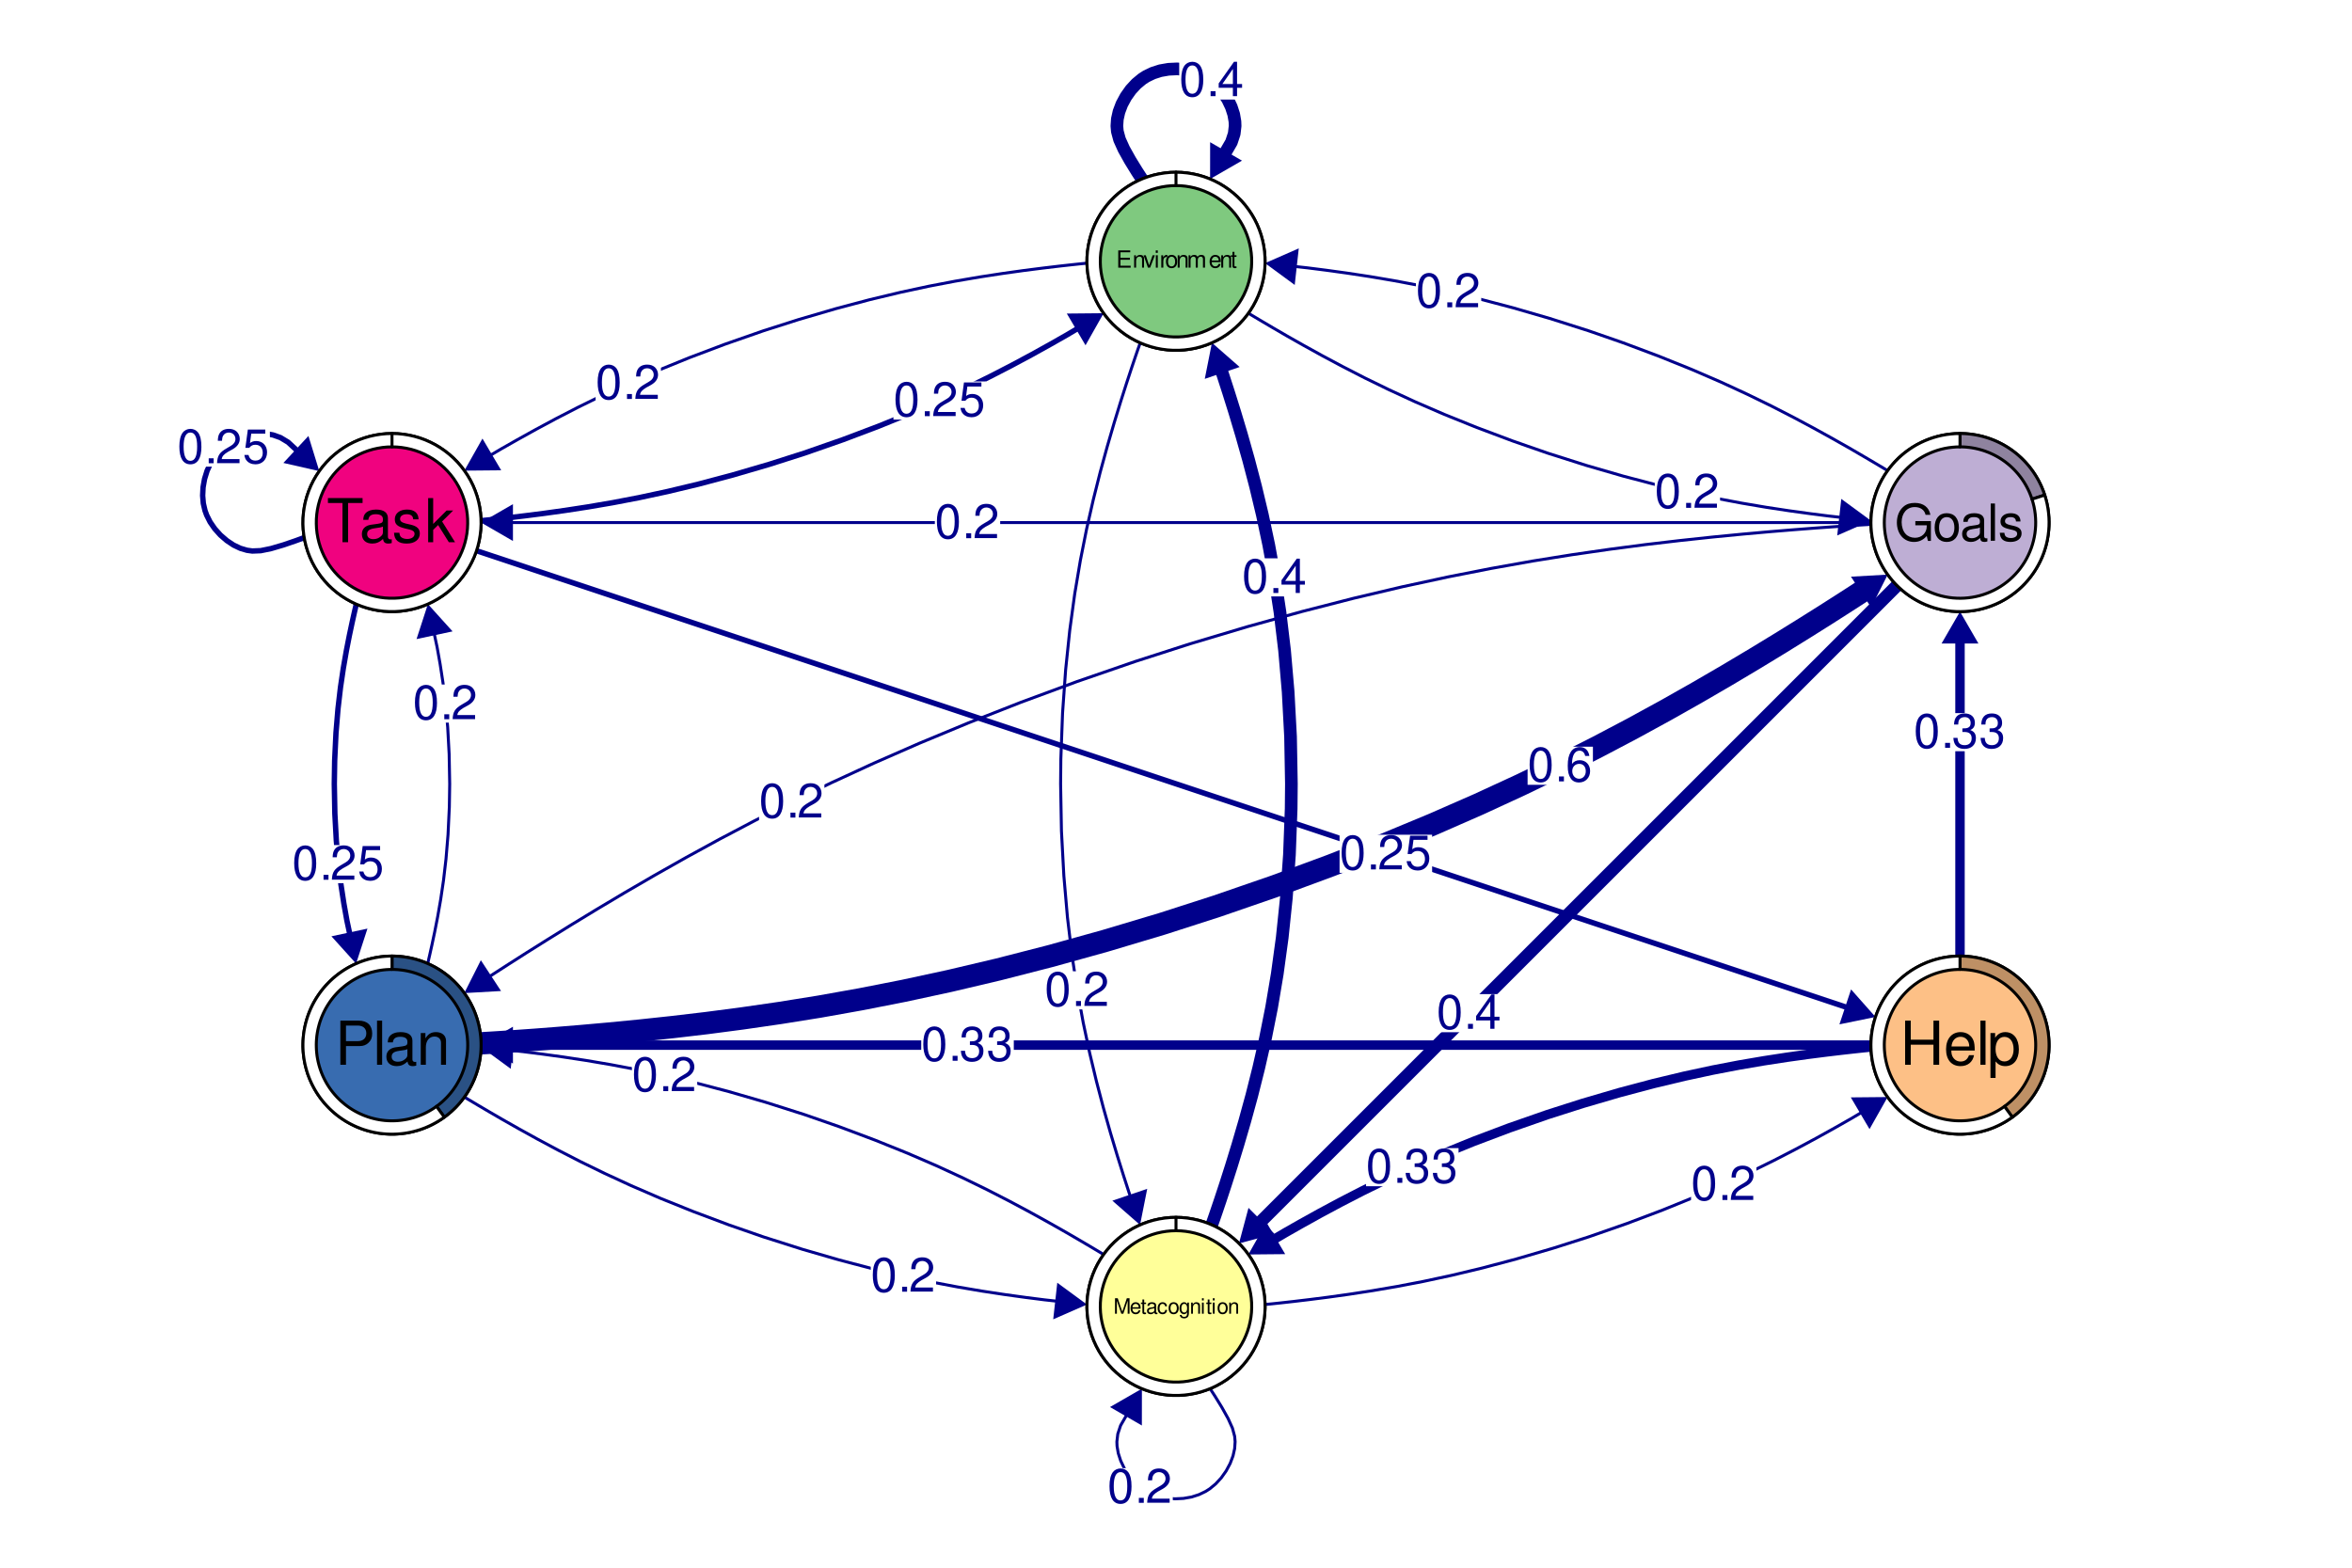 <?xml version="1.0" encoding="UTF-8"?>
<svg xmlns="http://www.w3.org/2000/svg" xmlns:xlink="http://www.w3.org/1999/xlink" width="432" height="288" viewBox="0 0 432 288">
<defs>
<g>
<g id="glyph-0-0">
<path d="M 2.406 -6.312 C 1.828 -6.312 1.297 -6.047 0.984 -5.625 C 0.578 -5.062 0.375 -4.234 0.375 -3.062 C 0.375 -0.922 1.078 0.203 2.406 0.203 C 3.719 0.203 4.422 -0.922 4.422 -3 C 4.422 -4.234 4.234 -5.047 3.828 -5.625 C 3.5 -6.062 2.984 -6.312 2.406 -6.312 Z M 2.406 -5.641 C 3.234 -5.641 3.641 -4.781 3.641 -3.078 C 3.641 -1.281 3.234 -0.438 2.391 -0.438 C 1.578 -0.438 1.156 -1.312 1.156 -3.047 C 1.156 -4.781 1.578 -5.641 2.406 -5.641 Z M 2.406 -5.641 "/>
</g>
<g id="glyph-0-1">
<path d="M 1.672 -0.906 L 0.766 -0.906 L 0.766 0 L 1.672 0 Z M 1.672 -0.906 "/>
</g>
<g id="glyph-0-2">
<path d="M 4.422 -0.766 L 1.156 -0.766 C 1.234 -1.281 1.516 -1.609 2.281 -2.078 L 3.156 -2.562 C 4.016 -3.047 4.469 -3.688 4.469 -4.469 C 4.469 -5 4.25 -5.484 3.891 -5.828 C 3.516 -6.156 3.062 -6.312 2.484 -6.312 C 1.688 -6.312 1.109 -6.031 0.766 -5.5 C 0.547 -5.156 0.453 -4.766 0.438 -4.125 L 1.203 -4.125 C 1.234 -4.562 1.281 -4.812 1.391 -5.016 C 1.594 -5.406 1.984 -5.641 2.453 -5.641 C 3.156 -5.641 3.672 -5.141 3.672 -4.453 C 3.672 -3.953 3.391 -3.516 2.844 -3.203 L 2.031 -2.719 C 0.75 -1.984 0.359 -1.391 0.297 -0.016 L 4.422 -0.016 Z M 4.422 -0.766 "/>
</g>
<g id="glyph-0-3">
<path d="M 4.156 -6.188 L 0.953 -6.188 L 0.5 -2.828 L 1.203 -2.828 C 1.562 -3.25 1.859 -3.391 2.344 -3.391 C 3.172 -3.391 3.688 -2.828 3.688 -1.906 C 3.688 -1.016 3.172 -0.484 2.344 -0.484 C 1.672 -0.484 1.25 -0.828 1.078 -1.516 L 0.312 -1.516 C 0.406 -1.016 0.5 -0.766 0.688 -0.547 C 1.031 -0.062 1.656 0.203 2.359 0.203 C 3.609 0.203 4.484 -0.703 4.484 -2.016 C 4.484 -3.234 3.672 -4.078 2.484 -4.078 C 2.047 -4.078 1.688 -3.969 1.344 -3.703 L 1.578 -5.438 L 4.156 -5.438 Z M 4.156 -6.188 "/>
</g>
<g id="glyph-0-4">
<path d="M 1.938 -2.906 L 2.344 -2.906 C 3.188 -2.906 3.641 -2.516 3.641 -1.75 C 3.641 -0.953 3.156 -0.484 2.359 -0.484 C 1.516 -0.484 1.094 -0.906 1.047 -1.828 L 0.281 -1.828 C 0.312 -1.328 0.406 -1 0.547 -0.719 C 0.875 -0.109 1.469 0.203 2.328 0.203 C 3.594 0.203 4.422 -0.562 4.422 -1.766 C 4.422 -2.562 4.109 -3 3.375 -3.266 C 3.953 -3.5 4.234 -3.938 4.234 -4.578 C 4.234 -5.656 3.531 -6.312 2.344 -6.312 C 1.094 -6.312 0.438 -5.609 0.406 -4.281 L 1.172 -4.281 C 1.188 -4.672 1.219 -4.875 1.312 -5.078 C 1.5 -5.438 1.875 -5.641 2.359 -5.641 C 3.047 -5.641 3.453 -5.234 3.453 -4.547 C 3.453 -4.109 3.297 -3.828 2.953 -3.688 C 2.75 -3.594 2.469 -3.562 1.938 -3.562 Z M 1.938 -2.906 "/>
</g>
<g id="glyph-0-5">
<path d="M 2.859 -1.531 L 2.859 0 L 3.625 0 L 3.625 -1.531 L 4.547 -1.531 L 4.547 -2.219 L 3.625 -2.219 L 3.625 -6.312 L 3.062 -6.312 L 0.25 -2.344 L 0.25 -1.531 Z M 2.859 -2.219 L 0.922 -2.219 L 2.859 -5 Z M 2.859 -2.219 "/>
</g>
<g id="glyph-0-6">
<path d="M 4.344 -4.672 C 4.203 -5.703 3.531 -6.312 2.594 -6.312 C 1.906 -6.312 1.297 -5.984 0.938 -5.422 C 0.547 -4.797 0.375 -4.031 0.375 -2.875 C 0.375 -1.812 0.531 -1.141 0.906 -0.578 C 1.234 -0.062 1.766 0.203 2.453 0.203 C 3.641 0.203 4.484 -0.688 4.484 -1.906 C 4.484 -3.078 3.688 -3.891 2.578 -3.891 C 1.969 -3.891 1.5 -3.672 1.156 -3.203 C 1.172 -4.766 1.656 -5.641 2.547 -5.641 C 3.078 -5.641 3.453 -5.281 3.578 -4.672 Z M 2.484 -3.219 C 3.234 -3.219 3.688 -2.688 3.688 -1.859 C 3.688 -1.062 3.172 -0.484 2.469 -0.484 C 1.75 -0.484 1.203 -1.078 1.203 -1.891 C 1.203 -2.672 1.734 -3.219 2.484 -3.219 Z M 2.484 -3.219 "/>
</g>
<g id="glyph-1-0">
<path d="M 0.797 -1.453 L 2.531 -1.453 L 2.531 -1.812 L 0.797 -1.812 L 0.797 -2.828 L 2.594 -2.828 L 2.594 -3.172 L 0.391 -3.172 L 0.391 0 L 2.672 0 L 2.672 -0.359 L 0.797 -0.359 Z M 0.797 -1.453 "/>
</g>
<g id="glyph-1-1">
<path d="M 0.312 -2.281 L 0.312 0 L 0.672 0 L 0.672 -1.266 C 0.672 -1.719 0.922 -2.031 1.297 -2.031 C 1.578 -2.031 1.766 -1.859 1.766 -1.578 L 1.766 0 L 2.125 0 L 2.125 -1.719 C 2.125 -2.109 1.844 -2.344 1.406 -2.344 C 1.062 -2.344 0.844 -2.219 0.641 -1.906 L 0.641 -2.281 Z M 0.312 -2.281 "/>
</g>
<g id="glyph-1-2">
<path d="M 1.25 0 L 2.125 -2.281 L 1.703 -2.281 L 1.062 -0.438 L 0.453 -2.281 L 0.047 -2.281 L 0.844 0 Z M 1.25 0 "/>
</g>
<g id="glyph-1-3">
<path d="M 0.656 -2.281 L 0.297 -2.281 L 0.297 0 L 0.656 0 Z M 0.656 -3.172 L 0.281 -3.172 L 0.281 -2.719 L 0.656 -2.719 Z M 0.656 -3.172 "/>
</g>
<g id="glyph-1-4">
<path d="M 0.297 -2.281 L 0.297 0 L 0.672 0 L 0.672 -1.188 C 0.672 -1.734 0.891 -1.984 1.406 -1.969 L 1.406 -2.344 C 1.344 -2.344 1.297 -2.344 1.266 -2.344 C 1.031 -2.344 0.844 -2.203 0.641 -1.875 L 0.641 -2.281 Z M 0.297 -2.281 "/>
</g>
<g id="glyph-1-5">
<path d="M 1.188 -2.344 C 0.547 -2.344 0.156 -1.891 0.156 -1.125 C 0.156 -0.359 0.547 0.094 1.188 0.094 C 1.828 0.094 2.219 -0.359 2.219 -1.109 C 2.219 -1.906 1.844 -2.344 1.188 -2.344 Z M 1.188 -2.016 C 1.594 -2.016 1.844 -1.672 1.844 -1.109 C 1.844 -0.578 1.594 -0.234 1.188 -0.234 C 0.781 -0.234 0.531 -0.578 0.531 -1.125 C 0.531 -1.672 0.781 -2.016 1.188 -2.016 Z M 1.188 -2.016 "/>
</g>
<g id="glyph-1-6">
<path d="M 0.312 -2.281 L 0.312 0 L 0.672 0 L 0.672 -1.438 C 0.672 -1.766 0.906 -2.031 1.203 -2.031 C 1.484 -2.031 1.625 -1.859 1.625 -1.578 L 1.625 0 L 2 0 L 2 -1.438 C 2 -1.766 2.234 -2.031 2.531 -2.031 C 2.797 -2.031 2.953 -1.859 2.953 -1.578 L 2.953 0 L 3.328 0 L 3.328 -1.719 C 3.328 -2.125 3.094 -2.344 2.656 -2.344 C 2.359 -2.344 2.172 -2.266 1.953 -2 C 1.828 -2.25 1.641 -2.344 1.344 -2.344 C 1.031 -2.344 0.828 -2.234 0.641 -1.969 L 0.641 -2.281 Z M 0.312 -2.281 "/>
</g>
<g id="glyph-1-7">
<path d="M 2.234 -1.016 C 2.234 -1.375 2.203 -1.578 2.141 -1.75 C 2 -2.125 1.641 -2.344 1.219 -2.344 C 0.578 -2.344 0.172 -1.859 0.172 -1.109 C 0.172 -0.359 0.562 0.094 1.219 0.094 C 1.734 0.094 2.094 -0.203 2.188 -0.688 L 1.828 -0.688 C 1.719 -0.391 1.516 -0.234 1.219 -0.234 C 1 -0.234 0.797 -0.344 0.672 -0.531 C 0.594 -0.656 0.562 -0.797 0.547 -1.016 Z M 0.562 -1.312 C 0.594 -1.734 0.844 -2.016 1.219 -2.016 C 1.594 -2.016 1.844 -1.719 1.844 -1.312 Z M 0.562 -1.312 "/>
</g>
<g id="glyph-1-8">
<path d="M 1.109 -2.281 L 0.734 -2.281 L 0.734 -2.906 L 0.375 -2.906 L 0.375 -2.281 L 0.062 -2.281 L 0.062 -1.984 L 0.375 -1.984 L 0.375 -0.266 C 0.375 -0.031 0.531 0.094 0.812 0.094 C 0.906 0.094 0.984 0.094 1.109 0.062 L 1.109 -0.234 C 1.062 -0.219 1 -0.219 0.938 -0.219 C 0.781 -0.219 0.734 -0.266 0.734 -0.422 L 0.734 -1.984 L 1.109 -1.984 Z M 1.109 -2.281 "/>
</g>
<g id="glyph-2-0">
<path d="M 6.656 -3.609 L 3.797 -3.609 L 3.797 -2.844 L 5.891 -2.844 L 5.891 -2.656 C 5.891 -1.438 4.984 -0.547 3.734 -0.547 C 3.047 -0.547 2.406 -0.812 2.016 -1.25 C 1.562 -1.734 1.281 -2.547 1.281 -3.406 C 1.281 -5.078 2.25 -6.188 3.688 -6.188 C 4.734 -6.188 5.484 -5.656 5.672 -4.766 L 6.562 -4.766 C 6.312 -6.156 5.266 -6.953 3.703 -6.953 C 2.859 -6.953 2.188 -6.75 1.656 -6.297 C 0.859 -5.641 0.406 -4.578 0.406 -3.359 C 0.406 -1.25 1.703 0.219 3.547 0.219 C 4.484 0.219 5.219 -0.125 5.891 -0.875 L 6.109 0.031 L 6.656 0.031 Z M 6.656 -3.609 "/>
</g>
<g id="glyph-2-1">
<path d="M 2.547 -5.062 C 1.172 -5.062 0.344 -4.078 0.344 -2.422 C 0.344 -0.766 1.172 0.219 2.562 0.219 C 3.953 0.219 4.797 -0.766 4.797 -2.391 C 4.797 -4.094 3.984 -5.062 2.547 -5.062 Z M 2.562 -4.344 C 3.453 -4.344 3.969 -3.609 3.969 -2.391 C 3.969 -1.234 3.422 -0.5 2.562 -0.5 C 1.688 -0.5 1.156 -1.234 1.156 -2.422 C 1.156 -3.609 1.688 -4.344 2.562 -4.344 Z M 2.562 -4.344 "/>
</g>
<g id="glyph-2-2">
<path d="M 5.031 -0.453 C 4.938 -0.438 4.906 -0.438 4.859 -0.438 C 4.578 -0.438 4.438 -0.578 4.438 -0.828 L 4.438 -3.719 C 4.438 -4.594 3.797 -5.062 2.578 -5.062 C 1.859 -5.062 1.281 -4.859 0.953 -4.484 C 0.719 -4.234 0.625 -3.953 0.609 -3.469 L 1.406 -3.469 C 1.469 -4.062 1.828 -4.344 2.547 -4.344 C 3.266 -4.344 3.656 -4.078 3.656 -3.609 L 3.656 -3.406 C 3.641 -3.062 3.469 -2.938 2.844 -2.859 C 1.734 -2.719 1.562 -2.672 1.266 -2.547 C 0.688 -2.312 0.391 -1.875 0.391 -1.234 C 0.391 -0.344 1.016 0.219 2.016 0.219 C 2.625 0.219 3.125 0 3.688 -0.5 C 3.734 0 3.984 0.219 4.484 0.219 C 4.656 0.219 4.766 0.203 5.031 0.125 Z M 3.656 -1.547 C 3.656 -1.281 3.578 -1.125 3.344 -0.906 C 3.031 -0.625 2.641 -0.469 2.172 -0.469 C 1.562 -0.469 1.219 -0.766 1.219 -1.266 C 1.219 -1.781 1.547 -2.031 2.391 -2.156 C 3.234 -2.266 3.391 -2.312 3.656 -2.438 Z M 3.656 -1.547 "/>
</g>
<g id="glyph-2-3">
<path d="M 1.422 -6.844 L 0.641 -6.844 L 0.641 0 L 1.422 0 Z M 1.422 -6.844 "/>
</g>
<g id="glyph-2-4">
<path d="M 4.109 -3.547 C 4.109 -4.516 3.469 -5.062 2.328 -5.062 C 1.188 -5.062 0.438 -4.469 0.438 -3.562 C 0.438 -2.781 0.828 -2.422 2 -2.141 L 2.734 -1.969 C 3.281 -1.828 3.5 -1.641 3.5 -1.281 C 3.5 -0.812 3.031 -0.5 2.344 -0.5 C 1.922 -0.5 1.562 -0.625 1.375 -0.828 C 1.25 -0.984 1.188 -1.125 1.141 -1.469 L 0.312 -1.469 C 0.359 -0.328 1 0.219 2.281 0.219 C 3.516 0.219 4.312 -0.391 4.312 -1.344 C 4.312 -2.078 3.891 -2.484 2.922 -2.719 L 2.172 -2.891 C 1.531 -3.047 1.266 -3.25 1.266 -3.594 C 1.266 -4.062 1.656 -4.344 2.297 -4.344 C 2.938 -4.344 3.266 -4.062 3.281 -3.547 Z M 4.109 -3.547 "/>
</g>
<g id="glyph-3-0">
<path d="M 6.125 -3.688 L 6.125 0 L 7.172 0 L 7.172 -8.109 L 6.125 -8.109 L 6.125 -4.609 L 1.953 -4.609 L 1.953 -8.109 L 0.922 -8.109 L 0.922 0 L 1.953 0 L 1.953 -3.688 Z M 6.125 -3.688 "/>
</g>
<g id="glyph-3-1">
<path d="M 5.703 -2.609 C 5.703 -3.5 5.641 -4.031 5.469 -4.469 C 5.094 -5.422 4.203 -6 3.109 -6 C 1.484 -6 0.438 -4.766 0.438 -2.844 C 0.438 -0.906 1.453 0.25 3.094 0.25 C 4.422 0.25 5.344 -0.5 5.578 -1.766 L 4.656 -1.766 C 4.391 -1 3.875 -0.594 3.125 -0.594 C 2.531 -0.594 2.031 -0.875 1.719 -1.359 C 1.5 -1.688 1.422 -2.031 1.406 -2.609 Z M 1.438 -3.359 C 1.516 -4.438 2.172 -5.141 3.109 -5.141 C 4.047 -5.141 4.703 -4.406 4.703 -3.359 Z M 1.438 -3.359 "/>
</g>
<g id="glyph-3-2">
<path d="M 1.688 -8.109 L 0.75 -8.109 L 0.75 0 L 1.688 0 Z M 1.688 -8.109 "/>
</g>
<g id="glyph-3-3">
<path d="M 0.594 2.422 L 1.531 2.422 L 1.531 -0.609 C 2.031 -0.016 2.562 0.25 3.328 0.25 C 4.844 0.25 5.812 -0.953 5.812 -2.812 C 5.812 -4.766 4.859 -6 3.312 -6 C 2.531 -6 1.891 -5.641 1.453 -4.953 L 1.453 -5.828 L 0.594 -5.828 Z M 3.156 -5.125 C 4.188 -5.125 4.844 -4.234 4.844 -2.844 C 4.844 -1.516 4.172 -0.609 3.156 -0.609 C 2.172 -0.609 1.531 -1.5 1.531 -2.875 C 1.531 -4.234 2.172 -5.125 3.156 -5.125 Z M 3.156 -5.125 "/>
</g>
<g id="glyph-3-4">
<path d="M 2.047 -3.438 L 4.594 -3.438 C 5.234 -3.438 5.734 -3.625 6.156 -4.016 C 6.656 -4.469 6.859 -4.984 6.859 -5.734 C 6.859 -7.25 5.969 -8.109 4.359 -8.109 L 1.016 -8.109 L 1.016 0 L 2.047 0 Z M 2.047 -4.344 L 2.047 -7.203 L 4.203 -7.203 C 5.203 -7.203 5.781 -6.656 5.781 -5.781 C 5.781 -4.891 5.203 -4.344 4.203 -4.344 Z M 2.047 -4.344 "/>
</g>
<g id="glyph-3-5">
<path d="M 5.953 -0.547 C 5.859 -0.516 5.812 -0.516 5.75 -0.516 C 5.422 -0.516 5.25 -0.688 5.25 -0.984 L 5.25 -4.406 C 5.25 -5.438 4.5 -6 3.062 -6 C 2.203 -6 1.531 -5.75 1.125 -5.312 C 0.859 -5.016 0.75 -4.688 0.719 -4.109 L 1.656 -4.109 C 1.734 -4.812 2.156 -5.141 3.031 -5.141 C 3.875 -5.141 4.328 -4.828 4.328 -4.266 L 4.328 -4.031 C 4.312 -3.625 4.109 -3.484 3.359 -3.375 C 2.047 -3.219 1.844 -3.172 1.484 -3.031 C 0.812 -2.734 0.469 -2.219 0.469 -1.469 C 0.469 -0.406 1.203 0.25 2.375 0.25 C 3.109 0.25 3.703 0 4.359 -0.594 C 4.422 0 4.719 0.25 5.312 0.25 C 5.516 0.25 5.641 0.234 5.953 0.156 Z M 4.328 -1.828 C 4.328 -1.531 4.234 -1.328 3.953 -1.078 C 3.578 -0.734 3.125 -0.562 2.578 -0.562 C 1.859 -0.562 1.438 -0.906 1.438 -1.484 C 1.438 -2.109 1.828 -2.422 2.844 -2.562 C 3.828 -2.688 4.016 -2.734 4.328 -2.875 Z M 4.328 -1.828 "/>
</g>
<g id="glyph-3-6">
<path d="M 0.781 -5.828 L 0.781 0 L 1.719 0 L 1.719 -3.219 C 1.719 -4.406 2.344 -5.188 3.297 -5.188 C 4.031 -5.188 4.5 -4.734 4.5 -4.031 L 4.5 0 L 5.422 0 L 5.422 -4.406 C 5.422 -5.375 4.688 -6 3.578 -6 C 2.703 -6 2.141 -5.656 1.641 -4.844 L 1.641 -5.828 Z M 0.781 -5.828 "/>
</g>
<g id="glyph-3-7">
<path d="M 3.938 -7.203 L 6.594 -7.203 L 6.594 -8.109 L 0.234 -8.109 L 0.234 -7.203 L 2.906 -7.203 L 2.906 0 L 3.938 0 Z M 3.938 -7.203 "/>
</g>
<g id="glyph-3-8">
<path d="M 4.875 -4.203 C 4.859 -5.344 4.109 -6 2.766 -6 C 1.406 -6 0.516 -5.297 0.516 -4.219 C 0.516 -3.297 0.984 -2.875 2.375 -2.531 L 3.234 -2.328 C 3.875 -2.172 4.141 -1.938 4.141 -1.531 C 4.141 -0.969 3.594 -0.594 2.781 -0.594 C 2.281 -0.594 1.859 -0.75 1.625 -0.984 C 1.484 -1.156 1.406 -1.328 1.359 -1.734 L 0.375 -1.734 C 0.422 -0.391 1.172 0.25 2.703 0.25 C 4.172 0.25 5.109 -0.469 5.109 -1.594 C 5.109 -2.453 4.609 -2.938 3.453 -3.219 L 2.562 -3.422 C 1.812 -3.609 1.484 -3.844 1.484 -4.266 C 1.484 -4.812 1.969 -5.141 2.719 -5.141 C 3.469 -5.141 3.875 -4.812 3.891 -4.203 Z M 4.875 -4.203 "/>
</g>
<g id="glyph-3-9">
<path d="M 1.562 -8.109 L 0.641 -8.109 L 0.641 0 L 1.562 0 L 1.562 -2.266 L 2.469 -3.156 L 4.438 0 L 5.578 0 L 3.203 -3.812 L 5.234 -5.828 L 4.031 -5.828 L 1.562 -3.359 Z M 1.562 -8.109 "/>
</g>
<g id="glyph-4-0">
<path d="M 1.828 0 L 2.625 -2.391 L 2.625 0 L 2.969 0 L 2.969 -2.844 L 2.469 -2.844 L 1.641 -0.375 L 0.797 -2.844 L 0.297 -2.844 L 0.297 0 L 0.641 0 L 0.641 -2.391 L 1.453 0 Z M 1.828 0 "/>
</g>
<g id="glyph-4-1">
<path d="M 2 -0.922 C 2 -1.234 1.984 -1.422 1.922 -1.562 C 1.797 -1.906 1.484 -2.109 1.094 -2.109 C 0.531 -2.109 0.156 -1.672 0.156 -1 C 0.156 -0.328 0.516 0.094 1.094 0.094 C 1.562 0.094 1.875 -0.172 1.969 -0.625 L 1.641 -0.625 C 1.547 -0.359 1.359 -0.219 1.094 -0.219 C 0.891 -0.219 0.719 -0.312 0.609 -0.484 C 0.531 -0.594 0.5 -0.719 0.5 -0.922 Z M 0.5 -1.188 C 0.531 -1.562 0.766 -1.812 1.094 -1.812 C 1.422 -1.812 1.656 -1.547 1.656 -1.188 Z M 0.5 -1.188 "/>
</g>
<g id="glyph-4-2">
<path d="M 1 -2.047 L 0.656 -2.047 L 0.656 -2.609 L 0.328 -2.609 L 0.328 -2.047 L 0.062 -2.047 L 0.062 -1.781 L 0.328 -1.781 L 0.328 -0.234 C 0.328 -0.031 0.469 0.094 0.734 0.094 C 0.812 0.094 0.891 0.078 1 0.062 L 1 -0.219 C 0.953 -0.203 0.906 -0.203 0.844 -0.203 C 0.703 -0.203 0.656 -0.234 0.656 -0.375 L 0.656 -1.781 L 1 -1.781 Z M 1 -2.047 "/>
</g>
<g id="glyph-4-3">
<path d="M 2.094 -0.188 C 2.062 -0.188 2.047 -0.188 2.016 -0.188 C 1.906 -0.188 1.844 -0.25 1.844 -0.344 L 1.844 -1.547 C 1.844 -1.906 1.578 -2.109 1.078 -2.109 C 0.781 -2.109 0.531 -2.016 0.391 -1.875 C 0.297 -1.766 0.266 -1.641 0.25 -1.438 L 0.578 -1.438 C 0.609 -1.688 0.766 -1.812 1.062 -1.812 C 1.359 -1.812 1.516 -1.703 1.516 -1.5 L 1.516 -1.422 C 1.516 -1.281 1.453 -1.219 1.188 -1.188 C 0.719 -1.125 0.656 -1.109 0.531 -1.062 C 0.281 -0.969 0.172 -0.781 0.172 -0.516 C 0.172 -0.141 0.422 0.094 0.844 0.094 C 1.094 0.094 1.297 0 1.531 -0.219 C 1.562 0 1.656 0.094 1.875 0.094 C 1.938 0.094 1.984 0.078 2.094 0.062 Z M 1.516 -0.641 C 1.516 -0.531 1.484 -0.469 1.391 -0.375 C 1.266 -0.266 1.094 -0.203 0.906 -0.203 C 0.656 -0.203 0.5 -0.312 0.5 -0.531 C 0.5 -0.734 0.641 -0.844 1 -0.906 C 1.344 -0.953 1.406 -0.969 1.516 -1.016 Z M 1.516 -0.641 "/>
</g>
<g id="glyph-4-4">
<path d="M 1.844 -1.359 C 1.828 -1.562 1.781 -1.688 1.703 -1.797 C 1.562 -2 1.312 -2.109 1.031 -2.109 C 0.484 -2.109 0.125 -1.672 0.125 -0.984 C 0.125 -0.328 0.469 0.094 1.031 0.094 C 1.516 0.094 1.828 -0.203 1.859 -0.703 L 1.531 -0.703 C 1.484 -0.375 1.312 -0.219 1.031 -0.219 C 0.672 -0.219 0.469 -0.5 0.469 -0.984 C 0.469 -1.5 0.672 -1.812 1.031 -1.812 C 1.297 -1.812 1.469 -1.641 1.516 -1.359 Z M 1.844 -1.359 "/>
</g>
<g id="glyph-4-5">
<path d="M 1.062 -2.109 C 0.484 -2.109 0.141 -1.703 0.141 -1.016 C 0.141 -0.312 0.484 0.094 1.062 0.094 C 1.641 0.094 2 -0.328 2 -1 C 2 -1.703 1.656 -2.109 1.062 -2.109 Z M 1.062 -1.812 C 1.438 -1.812 1.656 -1.5 1.656 -1 C 1.656 -0.516 1.422 -0.219 1.062 -0.219 C 0.703 -0.219 0.484 -0.516 0.484 -1.016 C 0.484 -1.5 0.703 -1.812 1.062 -1.812 Z M 1.062 -1.812 "/>
</g>
<g id="glyph-4-6">
<path d="M 1.578 -2.047 L 1.578 -1.75 C 1.422 -2 1.234 -2.109 0.984 -2.109 C 0.484 -2.109 0.141 -1.641 0.141 -0.984 C 0.141 -0.641 0.219 -0.391 0.391 -0.188 C 0.547 -0.016 0.75 0.094 0.953 0.094 C 1.203 0.094 1.375 -0.016 1.547 -0.281 L 1.547 -0.172 C 1.547 0.375 1.391 0.578 0.984 0.578 C 0.719 0.578 0.562 0.469 0.531 0.234 L 0.203 0.234 C 0.234 0.609 0.531 0.859 0.984 0.859 C 1.281 0.859 1.531 0.75 1.672 0.594 C 1.828 0.406 1.875 0.141 1.875 -0.344 L 1.875 -2.047 Z M 1.016 -1.812 C 1.359 -1.812 1.547 -1.516 1.547 -1 C 1.547 -0.5 1.344 -0.219 1.016 -0.219 C 0.672 -0.219 0.484 -0.5 0.484 -1.016 C 0.484 -1.516 0.672 -1.812 1.016 -1.812 Z M 1.016 -1.812 "/>
</g>
<g id="glyph-4-7">
<path d="M 0.281 -2.047 L 0.281 0 L 0.609 0 L 0.609 -1.125 C 0.609 -1.547 0.828 -1.828 1.156 -1.828 C 1.422 -1.828 1.578 -1.672 1.578 -1.422 L 1.578 0 L 1.906 0 L 1.906 -1.547 C 1.906 -1.891 1.656 -2.109 1.25 -2.109 C 0.953 -2.109 0.75 -1.984 0.578 -1.703 L 0.578 -2.047 Z M 0.281 -2.047 "/>
</g>
<g id="glyph-4-8">
<path d="M 0.594 -2.047 L 0.266 -2.047 L 0.266 0 L 0.594 0 Z M 0.594 -2.844 L 0.266 -2.844 L 0.266 -2.438 L 0.594 -2.438 Z M 0.594 -2.844 "/>
</g>
</g>
</defs>
<rect x="-43.2" y="-28.8" width="518.4" height="345.6" fill="rgb(100%, 100%, 100%)" fill-opacity="1"/>
<path fill="none" stroke-width="0.546" stroke-linecap="round" stroke-linejoin="round" stroke="rgb(0%, 0%, 54.51%)" stroke-opacity="1" stroke-miterlimit="10" d="M 346.707 86.465 L 346.656 86.434 L 346.344 86.242 L 345.562 85.773 L 344.199 84.961 L 342.223 83.797 L 339.676 82.316 L 336.637 80.594 L 333.203 78.695 L 329.434 76.68 L 325.355 74.586 L 320.934 72.43 L 316.094 70.195 L 310.73 67.875 L 304.746 65.461 L 298.121 62.973 L 291.746 60.758 L 284.617 58.492 L 277.879 56.539 L 271.699 54.914 L 266.066 53.578 L 260.898 52.48 L 256.098 51.57 L 251.609 50.809 L 247.418 50.172 L 243.566 49.641 L 240.152 49.207 L 238.176 48.988 "/>
<path fill-rule="nonzero" fill="rgb(0%, 0%, 54.51%)" fill-opacity="1" d="M 238.551 45.629 L 232.355 48.344 L 237.805 52.348 Z M 238.551 45.629 "/>
<path fill="none" stroke-width="0.546" stroke-linecap="round" stroke-linejoin="round" stroke="rgb(0%, 0%, 54.51%)" stroke-opacity="1" stroke-miterlimit="10" d="M 229.293 57.535 L 229.344 57.566 L 229.656 57.758 L 230.438 58.227 L 231.801 59.039 L 233.777 60.203 L 236.324 61.684 L 239.363 63.406 L 242.797 65.305 L 246.566 67.32 L 250.645 69.414 L 255.066 71.57 L 259.906 73.805 L 265.27 76.125 L 271.254 78.539 L 277.879 81.027 L 284.254 83.242 L 291.383 85.508 L 298.121 87.461 L 304.301 89.086 L 309.934 90.422 L 315.102 91.52 L 319.902 92.43 L 324.391 93.191 L 328.582 93.828 L 332.434 94.359 L 335.848 94.793 L 337.824 95.012 "/>
<path fill-rule="nonzero" fill="rgb(0%, 0%, 54.51%)" fill-opacity="1" d="M 337.449 98.371 L 343.645 95.656 L 338.195 91.652 Z M 337.449 98.371 "/>
<path fill="none" stroke-width="0.546" stroke-linecap="round" stroke-linejoin="round" stroke="rgb(0%, 0%, 54.51%)" stroke-opacity="1" stroke-miterlimit="10" d="M 232.355 239.652 L 232.414 239.648 L 232.781 239.609 L 233.688 239.52 L 235.262 239.352 L 237.543 239.098 L 240.469 238.75 L 243.934 238.309 L 247.82 237.766 L 252.043 237.117 L 256.562 236.344 L 261.395 235.418 L 266.609 234.297 L 272.289 232.938 L 278.527 231.281 L 285.32 229.293 L 291.746 227.242 L 298.812 224.777 L 305.375 222.297 L 311.293 219.887 L 316.602 217.578 L 321.395 215.355 L 325.781 213.203 L 329.828 211.117 L 333.562 209.113 L 336.961 207.227 L 339.957 205.523 L 341.664 204.516 "/>
<path fill-rule="nonzero" fill="rgb(0%, 0%, 54.51%)" fill-opacity="1" d="M 343.383 207.43 L 346.711 201.539 L 339.945 201.602 Z M 343.383 207.43 "/>
<path fill="none" stroke-width="0.546" stroke-linecap="round" stroke-linejoin="round" stroke="rgb(0%, 0%, 54.51%)" stroke-opacity="1" stroke-miterlimit="10" d="M 209.43 62.98 L 209.41 63.027 L 209.301 63.344 L 209.023 64.125 L 208.543 65.523 L 207.84 67.602 L 206.93 70.363 L 205.848 73.75 L 204.645 77.672 L 203.371 82.035 L 202.074 86.762 L 200.805 91.812 L 199.582 97.184 L 198.441 102.914 L 197.402 109.078 L 196.488 115.762 L 195.73 123.051 L 195.164 130.977 L 194.848 139.453 L 194.805 144 L 194.961 152.66 L 195.402 160.898 L 196.062 168.52 L 196.898 175.512 L 197.875 181.934 L 198.961 187.879 L 200.141 193.434 L 201.387 198.648 L 202.672 203.547 L 203.961 208.109 L 205.207 212.273 L 206.359 215.953 L 207.363 219.051 L 207.512 219.488 "/>
<path fill-rule="nonzero" fill="rgb(0%, 0%, 54.51%)" fill-opacity="1" d="M 204.312 220.578 L 209.398 225.031 L 210.715 218.398 Z M 204.312 220.578 "/>
<path fill="none" stroke-width="0.546" stroke-linecap="round" stroke-linejoin="round" stroke="rgb(0%, 0%, 54.51%)" stroke-opacity="1" stroke-miterlimit="10" d="M 222.262 255.113 L 222.41 255.336 L 223.18 256.523 L 224.414 258.527 L 225.574 260.605 L 226.371 262.371 L 226.773 263.867 L 226.859 264.859 L 226.773 266.125 L 226.473 267.465 L 225.949 268.852 L 225.211 270.227 L 224.309 271.5 L 223.289 272.605 L 222.199 273.508 L 221.453 273.984 L 220.23 274.574 L 218.867 275.012 L 217.371 275.273 L 215.793 275.348 L 214.23 275.223 L 212.766 274.914 L 211.441 274.438 L 210.547 273.984 L 209.41 273.211 L 208.34 272.238 L 207.355 271.066 L 206.508 269.75 L 205.844 268.359 L 205.398 266.984 L 205.172 265.672 L 205.141 264.859 L 205.309 263.434 L 205.824 261.875 L 206.805 260.184 "/>
<path fill-rule="nonzero" fill="rgb(0%, 0%, 54.51%)" fill-opacity="1" d="M 209.73 261.879 L 209.738 255.113 L 203.879 258.488 Z M 209.73 261.879 "/>
<path fill="none" stroke-width="0.546" stroke-linecap="round" stroke-linejoin="round" stroke="rgb(0%, 0%, 54.51%)" stroke-opacity="1" stroke-miterlimit="10" d="M 85.293 201.535 L 85.344 201.566 L 85.656 201.758 L 86.438 202.227 L 87.801 203.039 L 89.777 204.203 L 92.324 205.684 L 95.363 207.406 L 98.797 209.305 L 102.566 211.32 L 106.645 213.414 L 111.066 215.57 L 115.906 217.805 L 121.27 220.125 L 127.254 222.539 L 133.879 225.027 L 140.254 227.242 L 147.383 229.508 L 154.121 231.461 L 160.301 233.086 L 165.934 234.422 L 171.102 235.52 L 175.902 236.43 L 180.391 237.191 L 184.582 237.828 L 188.434 238.359 L 191.848 238.793 L 193.824 239.012 "/>
<path fill-rule="nonzero" fill="rgb(0%, 0%, 54.51%)" fill-opacity="1" d="M 193.449 242.371 L 199.645 239.656 L 194.195 235.652 Z M 193.449 242.371 "/>
<path fill="none" stroke-width="0.546" stroke-linecap="round" stroke-linejoin="round" stroke="rgb(0%, 0%, 54.51%)" stroke-opacity="1" stroke-miterlimit="10" d="M 343.645 96.336 L 343.605 96.34 L 343.344 96.352 L 342.684 96.391 L 341.473 96.465 L 339.613 96.582 L 337.051 96.754 L 333.773 96.984 L 329.816 97.289 L 325.234 97.664 L 320.105 98.121 L 314.516 98.664 L 308.535 99.305 L 302.223 100.047 L 295.609 100.914 L 288.703 101.914 L 281.492 103.07 L 273.938 104.418 L 265.984 105.98 L 257.57 107.797 L 248.633 109.906 L 239.133 112.344 L 229.078 115.137 L 218.555 118.285 L 208.508 121.52 L 197.816 125.211 L 187.543 129.008 L 177.867 132.805 L 168.848 136.551 L 160.473 140.219 L 152.688 143.809 L 145.422 147.324 L 138.598 150.777 L 132.156 154.172 L 126.055 157.508 L 120.266 160.781 L 114.789 163.965 L 109.645 167.031 L 104.871 169.938 L 100.527 172.633 L 96.668 175.059 L 93.359 177.172 L 90.637 178.926 L 90.176 179.23 "/>
<path fill-rule="nonzero" fill="rgb(0%, 0%, 54.51%)" fill-opacity="1" d="M 88.32 176.402 L 85.277 182.441 L 92.027 182.059 Z M 88.32 176.402 "/>
<path fill="none" stroke-width="0.546" stroke-linecap="round" stroke-linejoin="round" stroke="rgb(0%, 0%, 54.51%)" stroke-opacity="1" stroke-miterlimit="10" d="M 202.707 230.465 L 202.656 230.434 L 202.344 230.242 L 201.562 229.773 L 200.199 228.961 L 198.223 227.797 L 195.676 226.316 L 192.637 224.594 L 189.203 222.695 L 185.434 220.68 L 181.355 218.586 L 176.934 216.43 L 172.094 214.195 L 166.73 211.875 L 160.746 209.461 L 154.121 206.973 L 147.746 204.758 L 140.617 202.492 L 133.879 200.539 L 127.699 198.914 L 122.066 197.578 L 116.898 196.48 L 112.098 195.57 L 107.609 194.809 L 103.418 194.172 L 99.566 193.641 L 96.152 193.207 L 94.176 192.988 "/>
<path fill-rule="nonzero" fill="rgb(0%, 0%, 54.51%)" fill-opacity="1" d="M 94.551 189.629 L 88.355 192.344 L 93.805 196.348 Z M 94.551 189.629 "/>
<path fill="none" stroke-width="0.546" stroke-linecap="round" stroke-linejoin="round" stroke="rgb(0%, 0%, 54.51%)" stroke-opacity="1" stroke-miterlimit="10" d="M 199.645 48.348 L 199.586 48.352 L 199.219 48.391 L 198.312 48.48 L 196.738 48.648 L 194.457 48.902 L 191.531 49.25 L 188.066 49.691 L 184.18 50.234 L 179.957 50.883 L 175.438 51.656 L 170.605 52.582 L 165.391 53.703 L 159.711 55.062 L 153.473 56.719 L 146.68 58.707 L 140.254 60.758 L 133.188 63.223 L 126.625 65.703 L 120.707 68.113 L 115.398 70.422 L 110.605 72.645 L 106.219 74.797 L 102.172 76.883 L 98.438 78.887 L 95.039 80.773 L 92.043 82.477 L 90.336 83.484 "/>
<path fill-rule="nonzero" fill="rgb(0%, 0%, 54.51%)" fill-opacity="1" d="M 88.617 80.57 L 85.289 86.461 L 92.055 86.398 Z M 88.617 80.57 "/>
<path fill="none" stroke-width="0.546" stroke-linecap="round" stroke-linejoin="round" stroke="rgb(0%, 0%, 54.51%)" stroke-opacity="1" stroke-miterlimit="10" d="M 343.641 96 L 94.215 96 "/>
<path fill-rule="nonzero" fill="rgb(0%, 0%, 54.51%)" fill-opacity="1" d="M 94.215 92.617 L 88.359 96 L 94.215 99.383 Z M 94.215 92.617 "/>
<path fill="none" stroke-width="0.546" stroke-linecap="round" stroke-linejoin="round" stroke="rgb(0%, 0%, 54.51%)" stroke-opacity="1" stroke-miterlimit="10" d="M 78.555 177.012 L 78.574 176.938 L 78.684 176.477 L 78.934 175.395 L 79.328 173.625 L 79.832 171.25 L 80.387 168.418 L 80.941 165.238 L 81.461 161.727 L 81.918 157.809 L 82.289 153.355 L 82.531 148.266 L 82.598 144 L 82.496 138.52 L 82.227 133.574 L 81.84 129.254 L 81.367 125.438 L 80.84 122.004 L 80.285 118.895 L 79.816 116.699 "/>
<path fill-rule="nonzero" fill="rgb(0%, 0%, 54.51%)" fill-opacity="1" d="M 83.125 115.992 L 78.594 110.973 L 76.508 117.406 Z M 83.125 115.992 "/>
<path fill="none" stroke-width="0.991" stroke-linecap="round" stroke-linejoin="round" stroke="rgb(0%, 0%, 54.51%)" stroke-opacity="1" stroke-miterlimit="10" d="M 88.355 95.652 L 88.414 95.648 L 88.781 95.609 L 89.688 95.52 L 91.262 95.352 L 93.543 95.098 L 96.469 94.75 L 99.934 94.309 L 103.82 93.766 L 108.043 93.117 L 112.562 92.344 L 117.395 91.418 L 122.609 90.297 L 128.289 88.938 L 134.527 87.281 L 141.32 85.293 L 147.746 83.242 L 154.812 80.777 L 161.375 78.297 L 167.293 75.887 L 172.602 73.578 L 177.395 71.355 L 181.781 69.203 L 185.828 67.117 L 189.562 65.113 L 192.961 63.227 L 195.957 61.523 L 197.664 60.516 "/>
<path fill-rule="nonzero" fill="rgb(0%, 0%, 54.51%)" fill-opacity="1" d="M 199.383 63.43 L 202.711 57.539 L 195.945 57.602 Z M 199.383 63.43 "/>
<path fill="none" stroke-width="0.991" stroke-linecap="round" stroke-linejoin="round" stroke="rgb(0%, 0%, 54.51%)" stroke-opacity="1" stroke-miterlimit="10" d="M 87.52 101.172 L 338.922 184.973 "/>
<path fill-rule="nonzero" fill="rgb(0%, 0%, 54.51%)" fill-opacity="1" d="M 337.855 188.184 L 344.48 186.828 L 339.992 181.766 Z M 337.855 188.184 "/>
<path fill="none" stroke-width="0.991" stroke-linecap="round" stroke-linejoin="round" stroke="rgb(0%, 0%, 54.51%)" stroke-opacity="1" stroke-miterlimit="10" d="M 65.445 110.988 L 65.426 111.062 L 65.316 111.523 L 65.066 112.605 L 64.672 114.375 L 64.168 116.75 L 63.613 119.582 L 63.059 122.762 L 62.539 126.273 L 62.082 130.191 L 61.711 134.645 L 61.469 139.734 L 61.402 144 L 61.504 149.48 L 61.773 154.426 L 62.16 158.746 L 62.633 162.562 L 63.16 165.996 L 63.715 169.105 L 64.184 171.301 "/>
<path fill-rule="nonzero" fill="rgb(0%, 0%, 54.51%)" fill-opacity="1" d="M 60.875 172.008 L 65.406 177.027 L 67.492 170.594 Z M 60.875 172.008 "/>
<path fill="none" stroke-width="0.991" stroke-linecap="round" stroke-linejoin="round" stroke="rgb(0%, 0%, 54.51%)" stroke-opacity="1" stroke-miterlimit="10" d="M 55.875 98.762 L 55.625 98.855 L 54.297 99.344 L 52.07 100.105 L 49.789 100.777 L 47.891 101.164 L 46.344 101.227 L 45.355 101.09 L 44.137 100.727 L 42.898 100.137 L 41.664 99.316 L 40.484 98.297 L 39.441 97.133 L 38.59 95.895 L 37.953 94.629 L 37.652 93.797 L 37.344 92.477 L 37.223 91.051 L 37.297 89.531 L 37.574 87.98 L 38.039 86.48 L 38.668 85.121 L 39.426 83.934 L 40.066 83.164 L 41.07 82.227 L 42.254 81.398 L 43.613 80.695 L 45.09 80.16 L 46.59 79.82 L 48.031 79.688 L 49.359 79.762 L 50.16 79.91 L 51.512 80.391 L 52.918 81.238 L 54.352 82.566 "/>
<path fill-rule="nonzero" fill="rgb(0%, 0%, 54.51%)" fill-opacity="1" d="M 52.051 85.047 L 58.645 86.551 L 56.652 80.09 Z M 52.051 85.047 "/>
<path fill="none" stroke-width="1.733" stroke-linecap="round" stroke-linejoin="round" stroke="rgb(0%, 0%, 54.51%)" stroke-opacity="1" stroke-miterlimit="10" d="M 360 175.641 L 360 118.215 "/>
<path fill-rule="nonzero" fill="rgb(0%, 0%, 54.51%)" fill-opacity="1" d="M 363.383 118.215 L 360 112.359 L 356.617 118.215 Z M 363.383 118.215 "/>
<path fill="none" stroke-width="1.733" stroke-linecap="round" stroke-linejoin="round" stroke="rgb(0%, 0%, 54.51%)" stroke-opacity="1" stroke-miterlimit="10" d="M 343.645 192.348 L 343.586 192.352 L 343.219 192.391 L 342.312 192.48 L 340.738 192.648 L 338.457 192.902 L 335.531 193.25 L 332.066 193.691 L 328.18 194.234 L 323.957 194.883 L 319.438 195.656 L 314.605 196.582 L 309.391 197.703 L 303.711 199.062 L 297.473 200.719 L 290.68 202.707 L 284.254 204.758 L 277.188 207.223 L 270.625 209.703 L 264.707 212.113 L 259.398 214.422 L 254.605 216.645 L 250.219 218.797 L 246.172 220.883 L 242.438 222.887 L 239.039 224.773 L 236.043 226.477 L 234.336 227.484 "/>
<path fill-rule="nonzero" fill="rgb(0%, 0%, 54.51%)" fill-opacity="1" d="M 232.617 224.57 L 229.289 230.461 L 236.055 230.398 Z M 232.617 224.57 "/>
<path fill="none" stroke-width="1.733" stroke-linecap="round" stroke-linejoin="round" stroke="rgb(0%, 0%, 54.51%)" stroke-opacity="1" stroke-miterlimit="10" d="M 343.641 192 L 94.215 192 "/>
<path fill-rule="nonzero" fill="rgb(0%, 0%, 54.51%)" fill-opacity="1" d="M 94.215 188.617 L 88.359 192 L 94.215 195.383 Z M 94.215 188.617 "/>
<path fill="none" stroke-width="2.326" stroke-linecap="round" stroke-linejoin="round" stroke="rgb(0%, 0%, 54.51%)" stroke-opacity="1" stroke-miterlimit="10" d="M 209.738 32.887 L 209.59 32.664 L 208.82 31.477 L 207.586 29.473 L 206.426 27.395 L 205.629 25.629 L 205.227 24.133 L 205.141 23.141 L 205.227 21.875 L 205.527 20.535 L 206.051 19.148 L 206.789 17.773 L 207.691 16.5 L 208.711 15.395 L 209.801 14.492 L 210.547 14.016 L 211.77 13.426 L 213.133 12.988 L 214.629 12.727 L 216.207 12.652 L 217.77 12.777 L 219.234 13.086 L 220.559 13.562 L 221.453 14.016 L 222.59 14.789 L 223.66 15.762 L 224.645 16.934 L 225.492 18.25 L 226.156 19.641 L 226.602 21.016 L 226.828 22.328 L 226.859 23.141 L 226.691 24.566 L 226.176 26.125 L 225.195 27.816 "/>
<path fill-rule="nonzero" fill="rgb(0%, 0%, 54.51%)" fill-opacity="1" d="M 222.27 26.121 L 222.262 32.887 L 228.121 29.512 Z M 222.27 26.121 "/>
<path fill="none" stroke-width="2.326" stroke-linecap="round" stroke-linejoin="round" stroke="rgb(0%, 0%, 54.51%)" stroke-opacity="1" stroke-miterlimit="10" d="M 222.57 225.02 L 222.59 224.973 L 222.699 224.656 L 222.977 223.875 L 223.457 222.477 L 224.16 220.398 L 225.07 217.637 L 226.152 214.25 L 227.355 210.328 L 228.629 205.965 L 229.926 201.238 L 231.195 196.188 L 232.418 190.816 L 233.559 185.086 L 234.598 178.922 L 235.512 172.238 L 236.27 164.949 L 236.836 157.023 L 237.152 148.547 L 237.195 144 L 237.039 135.34 L 236.598 127.102 L 235.938 119.48 L 235.102 112.488 L 234.125 106.066 L 233.039 100.121 L 231.859 94.566 L 230.613 89.352 L 229.328 84.453 L 228.039 79.891 L 226.793 75.727 L 225.641 72.047 L 224.637 68.949 L 224.488 68.512 "/>
<path fill-rule="nonzero" fill="rgb(0%, 0%, 54.51%)" fill-opacity="1" d="M 227.688 67.422 L 222.602 62.969 L 221.285 69.602 Z M 227.688 67.422 "/>
<path fill="none" stroke-width="2.326" stroke-linecap="round" stroke-linejoin="round" stroke="rgb(0%, 0%, 54.51%)" stroke-opacity="1" stroke-miterlimit="10" d="M 348.434 107.566 L 231.711 224.289 "/>
<path fill-rule="nonzero" fill="rgb(0%, 0%, 54.51%)" fill-opacity="1" d="M 229.316 221.898 L 227.566 228.434 L 234.102 226.684 Z M 229.316 221.898 "/>
<path fill="none" stroke-width="4.106" stroke-linecap="round" stroke-linejoin="round" stroke="rgb(0%, 0%, 54.51%)" stroke-opacity="1" stroke-miterlimit="10" d="M 88.355 191.664 L 88.395 191.66 L 88.656 191.648 L 89.316 191.609 L 90.527 191.535 L 92.387 191.418 L 94.949 191.246 L 98.227 191.016 L 102.184 190.711 L 106.766 190.336 L 111.895 189.879 L 117.484 189.336 L 123.465 188.695 L 129.777 187.953 L 136.391 187.086 L 143.297 186.086 L 150.508 184.93 L 158.062 183.582 L 166.016 182.02 L 174.43 180.203 L 183.367 178.094 L 192.867 175.656 L 202.922 172.863 L 213.445 169.715 L 223.492 166.48 L 234.184 162.789 L 244.457 158.992 L 254.133 155.195 L 263.152 151.449 L 271.527 147.781 L 279.312 144.191 L 286.578 140.676 L 293.402 137.223 L 299.844 133.828 L 305.945 130.492 L 311.734 127.219 L 317.211 124.035 L 322.355 120.969 L 327.129 118.062 L 331.473 115.367 L 335.332 112.941 L 338.641 110.828 L 341.363 109.074 L 341.824 108.77 "/>
<path fill-rule="nonzero" fill="rgb(0%, 0%, 54.51%)" fill-opacity="1" d="M 343.68 111.598 L 346.723 105.559 L 339.973 105.941 Z M 343.68 111.598 "/>
<path fill-rule="nonzero" fill="rgb(100%, 100%, 100%)" fill-opacity="1" d="M 260.066 57.078 L 272.066 57.078 L 272.066 50.078 L 260.066 50.078 Z M 260.066 57.078 "/>
<path fill-rule="nonzero" fill="rgb(100%, 100%, 100%)" fill-opacity="1" d="M 303.934 93.922 L 315.934 93.922 L 315.934 86.922 L 303.934 86.922 Z M 303.934 93.922 "/>
<path fill-rule="nonzero" fill="rgb(100%, 100%, 100%)" fill-opacity="1" d="M 310.602 221.078 L 322.602 221.078 L 322.602 214.078 L 310.602 214.078 Z M 310.602 221.078 "/>
<path fill-rule="nonzero" fill="rgb(100%, 100%, 100%)" fill-opacity="1" d="M 191.875 185.434 L 203.875 185.434 L 203.875 178.434 L 191.875 178.434 Z M 191.875 185.434 "/>
<path fill-rule="nonzero" fill="rgb(100%, 100%, 100%)" fill-opacity="1" d="M 203.41 276.711 L 215.41 276.711 L 215.41 269.711 L 203.41 269.711 Z M 203.41 276.711 "/>
<path fill-rule="nonzero" fill="rgb(100%, 100%, 100%)" fill-opacity="1" d="M 159.934 237.922 L 171.934 237.922 L 171.934 230.922 L 159.934 230.922 Z M 159.934 237.922 "/>
<path fill-rule="nonzero" fill="rgb(100%, 100%, 100%)" fill-opacity="1" d="M 139.422 150.824 L 151.422 150.824 L 151.422 143.824 L 139.422 143.824 Z M 139.422 150.824 "/>
<path fill-rule="nonzero" fill="rgb(100%, 100%, 100%)" fill-opacity="1" d="M 116.066 201.078 L 128.066 201.078 L 128.066 194.078 L 116.066 194.078 Z M 116.066 201.078 "/>
<path fill-rule="nonzero" fill="rgb(100%, 100%, 100%)" fill-opacity="1" d="M 109.398 73.922 L 121.398 73.922 L 121.398 66.922 L 109.398 66.922 Z M 109.398 73.922 "/>
<path fill-rule="nonzero" fill="rgb(100%, 100%, 100%)" fill-opacity="1" d="M 171.707 99.5 L 183.707 99.5 L 183.707 92.5 L 171.707 92.5 Z M 171.707 99.5 "/>
<path fill-rule="nonzero" fill="rgb(100%, 100%, 100%)" fill-opacity="1" d="M 75.84 132.754 L 87.84 132.754 L 87.84 125.754 L 75.84 125.754 Z M 75.84 132.754 "/>
<path fill-rule="nonzero" fill="rgb(100%, 100%, 100%)" fill-opacity="1" d="M 164.102 77.078 L 181.102 77.078 L 181.102 70.078 L 164.102 70.078 Z M 164.102 77.078 "/>
<path fill-rule="nonzero" fill="rgb(100%, 100%, 100%)" fill-opacity="1" d="M 246.043 160.348 L 263.043 160.348 L 263.043 153.348 L 246.043 153.348 Z M 246.043 160.348 "/>
<path fill-rule="nonzero" fill="rgb(100%, 100%, 100%)" fill-opacity="1" d="M 53.66 162.246 L 70.66 162.246 L 70.66 155.246 L 53.66 155.246 Z M 53.66 162.246 "/>
<path fill-rule="nonzero" fill="rgb(100%, 100%, 100%)" fill-opacity="1" d="M 32.57 85.727 L 49.57 85.727 L 49.57 78.727 L 32.57 78.727 Z M 32.57 85.727 "/>
<path fill-rule="nonzero" fill="rgb(100%, 100%, 100%)" fill-opacity="1" d="M 351.5 138.008 L 368.5 138.008 L 368.5 131.008 L 351.5 131.008 Z M 351.5 138.008 "/>
<path fill-rule="nonzero" fill="rgb(100%, 100%, 100%)" fill-opacity="1" d="M 250.898 217.922 L 267.898 217.922 L 267.898 210.922 L 250.898 210.922 Z M 250.898 217.922 "/>
<path fill-rule="nonzero" fill="rgb(100%, 100%, 100%)" fill-opacity="1" d="M 169.207 195.5 L 186.207 195.5 L 186.207 188.5 L 169.207 188.5 Z M 169.207 195.5 "/>
<path fill-rule="nonzero" fill="rgb(100%, 100%, 100%)" fill-opacity="1" d="M 216.59 18.289 L 228.59 18.289 L 228.59 11.289 L 216.59 11.289 Z M 216.59 18.289 "/>
<path fill-rule="nonzero" fill="rgb(100%, 100%, 100%)" fill-opacity="1" d="M 228.125 109.566 L 240.125 109.566 L 240.125 102.566 L 228.125 102.566 Z M 228.125 109.566 "/>
<path fill-rule="nonzero" fill="rgb(100%, 100%, 100%)" fill-opacity="1" d="M 263.871 189.629 L 275.871 189.629 L 275.871 182.629 L 263.871 182.629 Z M 263.871 189.629 "/>
<path fill-rule="nonzero" fill="rgb(100%, 100%, 100%)" fill-opacity="1" d="M 280.578 144.176 L 292.578 144.176 L 292.578 137.176 L 280.578 137.176 Z M 280.578 144.176 "/>
<g fill="rgb(0%, 0%, 54.51%)" fill-opacity="1">
<use xlink:href="#glyph-0-0" x="260.066" y="56.45"/>
<use xlink:href="#glyph-0-1" x="265.066" y="56.45"/>
<use xlink:href="#glyph-0-2" x="267.066" y="56.45"/>
</g>
<g fill="rgb(0%, 0%, 54.51%)" fill-opacity="1">
<use xlink:href="#glyph-0-0" x="303.934" y="93.294"/>
<use xlink:href="#glyph-0-1" x="308.934" y="93.294"/>
<use xlink:href="#glyph-0-2" x="310.934" y="93.294"/>
</g>
<g fill="rgb(0%, 0%, 54.51%)" fill-opacity="1">
<use xlink:href="#glyph-0-0" x="310.602" y="220.45"/>
<use xlink:href="#glyph-0-1" x="315.602" y="220.45"/>
<use xlink:href="#glyph-0-2" x="317.602" y="220.45"/>
</g>
<g fill="rgb(0%, 0%, 54.51%)" fill-opacity="1">
<use xlink:href="#glyph-0-0" x="191.875" y="184.806"/>
<use xlink:href="#glyph-0-1" x="196.875" y="184.806"/>
<use xlink:href="#glyph-0-2" x="198.875" y="184.806"/>
</g>
<g fill="rgb(0%, 0%, 54.51%)" fill-opacity="1">
<use xlink:href="#glyph-0-0" x="203.41" y="276.083"/>
<use xlink:href="#glyph-0-1" x="208.41" y="276.083"/>
<use xlink:href="#glyph-0-2" x="210.41" y="276.083"/>
</g>
<g fill="rgb(0%, 0%, 54.51%)" fill-opacity="1">
<use xlink:href="#glyph-0-0" x="159.934" y="237.294"/>
<use xlink:href="#glyph-0-1" x="164.934" y="237.294"/>
<use xlink:href="#glyph-0-2" x="166.934" y="237.294"/>
</g>
<g fill="rgb(0%, 0%, 54.51%)" fill-opacity="1">
<use xlink:href="#glyph-0-0" x="139.422" y="150.196"/>
<use xlink:href="#glyph-0-1" x="144.422" y="150.196"/>
<use xlink:href="#glyph-0-2" x="146.422" y="150.196"/>
</g>
<g fill="rgb(0%, 0%, 54.51%)" fill-opacity="1">
<use xlink:href="#glyph-0-0" x="116.066" y="200.45"/>
<use xlink:href="#glyph-0-1" x="121.066" y="200.45"/>
<use xlink:href="#glyph-0-2" x="123.066" y="200.45"/>
</g>
<g fill="rgb(0%, 0%, 54.51%)" fill-opacity="1">
<use xlink:href="#glyph-0-0" x="109.398" y="73.294"/>
<use xlink:href="#glyph-0-1" x="114.398" y="73.294"/>
<use xlink:href="#glyph-0-2" x="116.398" y="73.294"/>
</g>
<g fill="rgb(0%, 0%, 54.51%)" fill-opacity="1">
<use xlink:href="#glyph-0-0" x="171.707" y="98.872"/>
<use xlink:href="#glyph-0-1" x="176.707" y="98.872"/>
<use xlink:href="#glyph-0-2" x="178.707" y="98.872"/>
</g>
<g fill="rgb(0%, 0%, 54.51%)" fill-opacity="1">
<use xlink:href="#glyph-0-0" x="75.84" y="132.126"/>
<use xlink:href="#glyph-0-1" x="80.84" y="132.126"/>
<use xlink:href="#glyph-0-2" x="82.84" y="132.126"/>
</g>
<g fill="rgb(0%, 0%, 54.51%)" fill-opacity="1">
<use xlink:href="#glyph-0-0" x="164.102" y="76.45"/>
<use xlink:href="#glyph-0-1" x="169.102" y="76.45"/>
<use xlink:href="#glyph-0-2" x="171.102" y="76.45"/>
<use xlink:href="#glyph-0-3" x="176.102" y="76.45"/>
</g>
<g fill="rgb(0%, 0%, 54.51%)" fill-opacity="1">
<use xlink:href="#glyph-0-0" x="246.043" y="159.72"/>
<use xlink:href="#glyph-0-1" x="251.043" y="159.72"/>
<use xlink:href="#glyph-0-2" x="253.043" y="159.72"/>
<use xlink:href="#glyph-0-3" x="258.043" y="159.72"/>
</g>
<g fill="rgb(0%, 0%, 54.51%)" fill-opacity="1">
<use xlink:href="#glyph-0-0" x="53.66" y="161.618"/>
<use xlink:href="#glyph-0-1" x="58.66" y="161.618"/>
<use xlink:href="#glyph-0-2" x="60.66" y="161.618"/>
<use xlink:href="#glyph-0-3" x="65.66" y="161.618"/>
</g>
<g fill="rgb(0%, 0%, 54.51%)" fill-opacity="1">
<use xlink:href="#glyph-0-0" x="32.57" y="85.099"/>
<use xlink:href="#glyph-0-1" x="37.57" y="85.099"/>
<use xlink:href="#glyph-0-2" x="39.57" y="85.099"/>
<use xlink:href="#glyph-0-3" x="44.57" y="85.099"/>
</g>
<g fill="rgb(0%, 0%, 54.51%)" fill-opacity="1">
<use xlink:href="#glyph-0-0" x="351.5" y="137.38"/>
<use xlink:href="#glyph-0-1" x="356.5" y="137.38"/>
<use xlink:href="#glyph-0-4" x="358.5" y="137.38"/>
<use xlink:href="#glyph-0-4" x="363.5" y="137.38"/>
</g>
<g fill="rgb(0%, 0%, 54.51%)" fill-opacity="1">
<use xlink:href="#glyph-0-0" x="250.898" y="217.294"/>
<use xlink:href="#glyph-0-1" x="255.898" y="217.294"/>
<use xlink:href="#glyph-0-4" x="257.898" y="217.294"/>
<use xlink:href="#glyph-0-4" x="262.898" y="217.294"/>
</g>
<g fill="rgb(0%, 0%, 54.51%)" fill-opacity="1">
<use xlink:href="#glyph-0-0" x="169.207" y="194.872"/>
<use xlink:href="#glyph-0-1" x="174.207" y="194.872"/>
<use xlink:href="#glyph-0-4" x="176.207" y="194.872"/>
<use xlink:href="#glyph-0-4" x="181.207" y="194.872"/>
</g>
<g fill="rgb(0%, 0%, 54.51%)" fill-opacity="1">
<use xlink:href="#glyph-0-0" x="216.59" y="17.661"/>
<use xlink:href="#glyph-0-1" x="221.59" y="17.661"/>
<use xlink:href="#glyph-0-5" x="223.59" y="17.661"/>
</g>
<g fill="rgb(0%, 0%, 54.51%)" fill-opacity="1">
<use xlink:href="#glyph-0-0" x="228.125" y="108.938"/>
<use xlink:href="#glyph-0-1" x="233.125" y="108.938"/>
<use xlink:href="#glyph-0-5" x="235.125" y="108.938"/>
</g>
<g fill="rgb(0%, 0%, 54.51%)" fill-opacity="1">
<use xlink:href="#glyph-0-0" x="263.871" y="189.001"/>
<use xlink:href="#glyph-0-1" x="268.871" y="189.001"/>
<use xlink:href="#glyph-0-5" x="270.871" y="189.001"/>
</g>
<g fill="rgb(0%, 0%, 54.51%)" fill-opacity="1">
<use xlink:href="#glyph-0-0" x="280.578" y="143.548"/>
<use xlink:href="#glyph-0-1" x="285.578" y="143.548"/>
<use xlink:href="#glyph-0-6" x="287.578" y="143.548"/>
</g>
<path fill-rule="nonzero" fill="rgb(49.804%, 78.824%, 49.804%)" fill-opacity="1" stroke-width="0.546" stroke-linecap="round" stroke-linejoin="round" stroke="rgb(0%, 0%, 0%)" stroke-opacity="1" stroke-miterlimit="10" d="M 216 31.641 L 217.039 31.672 L 218.07 31.773 L 219.098 31.938 L 220.109 32.164 L 221.105 32.457 L 222.082 32.812 L 223.031 33.23 L 223.953 33.703 L 224.844 34.238 L 225.699 34.828 L 226.516 35.469 L 227.289 36.16 L 228.016 36.898 L 228.699 37.684 L 229.324 38.512 L 229.902 39.375 L 230.422 40.273 L 230.883 41.203 L 231.281 42.16 L 231.621 43.141 L 231.898 44.145 L 232.109 45.16 L 232.258 46.188 L 232.34 47.223 L 232.359 48.258 L 232.309 49.297 L 232.191 50.328 L 232.012 51.352 L 231.77 52.359 L 231.461 53.352 L 231.09 54.32 L 230.656 55.266 L 230.168 56.18 L 229.621 57.062 L 229.02 57.906 L 228.363 58.715 L 227.66 59.477 L 226.906 60.191 L 226.113 60.859 L 225.277 61.477 L 224.402 62.035 L 223.496 62.539 L 222.559 62.988 L 221.594 63.371 L 220.609 63.695 L 219.605 63.957 L 218.586 64.152 L 217.555 64.285 L 216.52 64.352 L 215.48 64.352 L 214.445 64.285 L 213.414 64.152 L 212.395 63.957 L 211.391 63.695 L 210.406 63.371 L 209.441 62.988 L 208.504 62.539 L 207.598 62.035 L 206.723 61.477 L 205.887 60.859 L 205.094 60.191 L 204.34 59.477 L 203.637 58.715 L 202.98 57.906 L 202.379 57.062 L 201.832 56.18 L 201.344 55.266 L 200.91 54.32 L 200.539 53.352 L 200.23 52.359 L 199.988 51.352 L 199.809 50.328 L 199.691 49.297 L 199.641 48.258 L 199.66 47.223 L 199.742 46.188 L 199.891 45.16 L 200.102 44.145 L 200.379 43.141 L 200.719 42.16 L 201.117 41.203 L 201.578 40.273 L 202.098 39.375 L 202.676 38.512 L 203.301 37.684 L 203.984 36.898 L 204.711 36.16 L 205.484 35.469 L 206.301 34.828 L 207.156 34.238 L 208.047 33.703 L 208.969 33.23 L 209.918 32.812 L 210.895 32.457 L 211.891 32.164 L 212.902 31.938 L 213.93 31.773 L 214.961 31.672 Z M 216 31.641 "/>
<path fill="none" stroke-width="0.546" stroke-linecap="round" stroke-linejoin="round" stroke="rgb(0%, 0%, 0%)" stroke-opacity="1" stroke-miterlimit="10" d="M 216 31.641 L 216 34.094 Z M 216 31.641 "/>
<path fill-rule="nonzero" fill="rgb(100%, 100%, 100%)" fill-opacity="1" stroke-width="0.546" stroke-linecap="round" stroke-linejoin="round" stroke="rgb(0%, 0%, 0%)" stroke-opacity="1" stroke-miterlimit="10" d="M 216 31.641 L 217.039 31.672 L 218.07 31.773 L 219.098 31.938 L 220.109 32.164 L 221.105 32.457 L 222.082 32.812 L 223.031 33.23 L 223.953 33.703 L 224.844 34.238 L 225.699 34.828 L 226.516 35.469 L 227.289 36.16 L 228.016 36.898 L 228.699 37.684 L 229.324 38.512 L 229.902 39.375 L 230.422 40.273 L 230.883 41.203 L 231.281 42.16 L 231.621 43.141 L 231.898 44.145 L 232.109 45.16 L 232.258 46.188 L 232.34 47.223 L 232.359 48.258 L 232.309 49.297 L 232.191 50.328 L 232.012 51.352 L 231.77 52.359 L 231.461 53.352 L 231.09 54.32 L 230.656 55.266 L 230.168 56.18 L 229.621 57.062 L 229.02 57.906 L 228.363 58.715 L 227.66 59.477 L 226.906 60.191 L 226.113 60.859 L 225.277 61.477 L 224.402 62.035 L 223.496 62.539 L 222.559 62.988 L 221.594 63.371 L 220.609 63.695 L 219.605 63.957 L 218.586 64.152 L 217.555 64.285 L 216.52 64.352 L 215.48 64.352 L 214.445 64.285 L 213.414 64.152 L 212.395 63.957 L 211.391 63.695 L 210.406 63.371 L 209.441 62.988 L 208.504 62.539 L 207.598 62.035 L 206.723 61.477 L 205.887 60.859 L 205.094 60.191 L 204.34 59.477 L 203.637 58.715 L 202.98 57.906 L 202.379 57.062 L 201.832 56.18 L 201.344 55.266 L 200.91 54.32 L 200.539 53.352 L 200.23 52.359 L 199.988 51.352 L 199.809 50.328 L 199.691 49.297 L 199.641 48.258 L 199.66 47.223 L 199.742 46.188 L 199.891 45.16 L 200.102 44.145 L 200.379 43.141 L 200.719 42.16 L 201.117 41.203 L 201.578 40.273 L 202.098 39.375 L 202.676 38.512 L 203.301 37.684 L 203.984 36.898 L 204.711 36.16 L 205.484 35.469 L 206.301 34.828 L 207.156 34.238 L 208.047 33.703 L 208.969 33.23 L 209.918 32.812 L 210.895 32.457 L 211.891 32.164 L 212.902 31.938 L 213.93 31.773 L 214.961 31.672 L 216 31.641 L 216 34.094 L 215.117 34.121 L 214.238 34.207 L 213.367 34.348 L 212.508 34.539 L 211.66 34.789 L 210.832 35.09 L 210.023 35.445 L 209.238 35.848 L 208.48 36.301 L 207.754 36.801 L 207.062 37.348 L 206.402 37.938 L 205.785 38.566 L 205.207 39.23 L 204.672 39.934 L 204.184 40.668 L 203.742 41.434 L 203.352 42.223 L 203.012 43.039 L 202.723 43.871 L 202.488 44.723 L 202.305 45.586 L 202.18 46.457 L 202.109 47.34 L 202.098 48.219 L 202.137 49.102 L 202.234 49.98 L 202.391 50.848 L 202.598 51.707 L 202.859 52.547 L 203.176 53.371 L 203.539 54.176 L 203.957 54.953 L 204.422 55.703 L 204.934 56.422 L 205.492 57.105 L 206.09 57.754 L 206.727 58.363 L 207.402 58.93 L 208.113 59.453 L 208.855 59.93 L 209.629 60.359 L 210.426 60.738 L 211.242 61.066 L 212.082 61.344 L 212.938 61.562 L 213.805 61.73 L 214.68 61.844 L 215.559 61.898 L 216.441 61.898 L 217.32 61.844 L 218.195 61.73 L 219.062 61.562 L 219.918 61.344 L 220.758 61.066 L 221.574 60.738 L 222.371 60.359 L 223.145 59.93 L 223.887 59.453 L 224.598 58.93 L 225.273 58.363 L 225.91 57.754 L 226.508 57.105 L 227.066 56.422 L 227.578 55.703 L 228.043 54.953 L 228.461 54.176 L 228.824 53.371 L 229.141 52.547 L 229.402 51.707 L 229.609 50.848 L 229.766 49.98 L 229.863 49.102 L 229.902 48.219 L 229.891 47.34 L 229.82 46.457 L 229.695 45.586 L 229.512 44.723 L 229.277 43.871 L 228.988 43.039 L 228.648 42.223 L 228.258 41.434 L 227.816 40.668 L 227.328 39.934 L 226.793 39.23 L 226.215 38.566 L 225.598 37.938 L 224.938 37.348 L 224.246 36.801 L 223.52 36.301 L 222.762 35.848 L 221.977 35.445 L 221.168 35.09 L 220.34 34.789 L 219.492 34.539 L 218.633 34.348 L 217.762 34.207 L 216.883 34.121 L 216 34.094 Z M 216 31.641 "/>
<path fill-rule="nonzero" fill="rgb(74.51%, 68.235%, 83.137%)" fill-opacity="1" stroke-width="0.546" stroke-linecap="round" stroke-linejoin="round" stroke="rgb(0%, 0%, 0%)" stroke-opacity="1" stroke-miterlimit="10" d="M 360 79.641 L 361.039 79.672 L 362.07 79.773 L 363.098 79.938 L 364.109 80.164 L 365.105 80.457 L 366.082 80.812 L 367.031 81.23 L 367.953 81.703 L 368.844 82.238 L 369.699 82.828 L 370.516 83.469 L 371.289 84.16 L 372.016 84.898 L 372.699 85.684 L 373.324 86.512 L 373.902 87.375 L 374.422 88.273 L 374.883 89.203 L 375.281 90.16 L 375.621 91.141 L 375.898 92.145 L 376.109 93.16 L 376.258 94.188 L 376.34 95.223 L 376.359 96.258 L 376.309 97.297 L 376.191 98.328 L 376.012 99.352 L 375.77 100.359 L 375.461 101.352 L 375.09 102.32 L 374.656 103.266 L 374.168 104.18 L 373.621 105.062 L 373.02 105.906 L 372.363 106.715 L 371.66 107.477 L 370.906 108.191 L 370.113 108.859 L 369.277 109.477 L 368.402 110.035 L 367.496 110.539 L 366.559 110.988 L 365.594 111.371 L 364.609 111.695 L 363.605 111.957 L 362.586 112.152 L 361.555 112.285 L 360.52 112.352 L 359.48 112.352 L 358.445 112.285 L 357.414 112.152 L 356.395 111.957 L 355.391 111.695 L 354.406 111.371 L 353.441 110.988 L 352.504 110.539 L 351.598 110.035 L 350.723 109.477 L 349.887 108.859 L 349.094 108.191 L 348.34 107.477 L 347.637 106.715 L 346.98 105.906 L 346.379 105.062 L 345.832 104.18 L 345.344 103.266 L 344.91 102.32 L 344.539 101.352 L 344.23 100.359 L 343.988 99.352 L 343.809 98.328 L 343.691 97.297 L 343.641 96.258 L 343.66 95.223 L 343.742 94.188 L 343.891 93.16 L 344.102 92.145 L 344.379 91.141 L 344.719 90.16 L 345.117 89.203 L 345.578 88.273 L 346.098 87.375 L 346.676 86.512 L 347.301 85.684 L 347.984 84.898 L 348.711 84.16 L 349.484 83.469 L 350.301 82.828 L 351.156 82.238 L 352.047 81.703 L 352.969 81.23 L 353.918 80.812 L 354.895 80.457 L 355.891 80.164 L 356.902 79.938 L 357.93 79.773 L 358.961 79.672 Z M 360 79.641 "/>
<path fill-rule="nonzero" fill="rgb(56.078%, 51.373%, 62.353%)" fill-opacity="1" stroke-width="0.546" stroke-linecap="round" stroke-linejoin="round" stroke="rgb(0%, 0%, 0%)" stroke-opacity="1" stroke-miterlimit="10" d="M 360 79.641 L 360.207 79.641 L 360.414 79.645 L 360.621 79.652 L 360.832 79.66 L 361.039 79.672 L 361.453 79.703 L 361.66 79.727 L 361.863 79.746 L 362.277 79.801 L 362.48 79.828 L 362.688 79.863 L 362.891 79.898 L 363.098 79.938 L 363.301 79.977 L 363.504 80.02 L 363.707 80.066 L 363.906 80.113 L 364.109 80.164 L 364.508 80.273 L 364.707 80.332 L 365.105 80.457 L 365.301 80.523 L 365.691 80.664 L 366.082 80.812 L 366.273 80.891 L 366.465 80.973 L 366.652 81.055 L 366.844 81.141 L 367.219 81.32 L 367.402 81.41 L 367.59 81.508 L 367.773 81.605 L 367.953 81.703 L 368.133 81.805 L 368.492 82.016 L 368.668 82.125 L 369.02 82.352 L 369.191 82.465 L 369.363 82.586 L 369.531 82.703 L 369.699 82.828 L 369.867 82.949 L 370.031 83.078 L 370.195 83.203 L 370.676 83.602 L 370.832 83.738 L 371.289 84.16 L 371.586 84.449 L 371.73 84.598 L 371.875 84.75 L 372.016 84.898 L 372.156 85.055 L 372.297 85.207 L 372.43 85.367 L 372.566 85.523 L 372.699 85.684 L 372.957 86.012 L 373.082 86.176 L 373.445 86.68 L 373.562 86.852 L 373.676 87.023 L 373.902 87.375 L 374.008 87.551 L 374.117 87.73 L 374.32 88.09 L 374.422 88.273 L 374.516 88.457 L 374.613 88.641 L 374.883 89.203 L 374.965 89.395 L 375.051 89.582 L 375.129 89.777 L 375.207 89.969 L 375.281 90.16 L 375.355 90.355 L 375.426 90.551 L 375.492 90.746 L 375.559 90.945 L 373.227 91.703 L 373.168 91.535 L 373.113 91.367 L 372.988 91.039 L 372.926 90.871 L 372.859 90.711 L 372.793 90.547 L 372.723 90.383 L 372.5 89.902 L 372.418 89.746 L 372.34 89.59 L 372.258 89.434 L 372.172 89.277 L 372 88.973 L 371.906 88.82 L 371.816 88.668 L 371.723 88.52 L 371.527 88.223 L 371.43 88.078 L 371.328 87.934 L 371.223 87.789 L 371.012 87.508 L 370.902 87.371 L 370.793 87.23 L 370.68 87.094 L 370.566 86.961 L 370.332 86.695 L 370.215 86.566 L 369.973 86.309 L 369.723 86.059 L 369.598 85.938 L 369.469 85.816 L 369.336 85.695 L 369.207 85.578 L 369.074 85.461 L 368.801 85.234 L 368.527 85.016 L 368.387 84.906 L 368.246 84.801 L 367.812 84.496 L 367.664 84.398 L 367.52 84.301 L 367.367 84.207 L 367.219 84.113 L 366.914 83.934 L 366.762 83.848 L 366.605 83.766 L 366.449 83.68 L 366.293 83.602 L 366.137 83.52 L 365.656 83.297 L 365.496 83.227 L 365.332 83.156 L 365.168 83.09 L 364.84 82.965 L 364.672 82.902 L 364.508 82.844 L 364.172 82.734 L 364.004 82.684 L 363.832 82.633 L 363.664 82.586 L 363.492 82.539 L 363.32 82.496 L 362.805 82.379 L 362.633 82.348 L 362.457 82.312 L 362.285 82.285 L 362.109 82.254 L 361.934 82.23 L 361.762 82.207 L 361.586 82.184 L 361.41 82.168 L 361.234 82.148 L 361.059 82.133 L 360.883 82.121 L 360.531 82.105 L 360.352 82.098 L 360.176 82.094 L 360 82.094 Z M 360 79.641 "/>
<path fill-rule="nonzero" fill="rgb(100%, 100%, 100%)" fill-opacity="1" stroke-width="0.546" stroke-linecap="round" stroke-linejoin="round" stroke="rgb(0%, 0%, 0%)" stroke-opacity="1" stroke-miterlimit="10" d="M 375.559 90.945 L 375.797 91.742 L 375.992 92.547 L 376.145 93.363 L 376.258 94.188 L 376.328 95.016 L 376.359 95.844 L 376.344 96.676 L 376.289 97.504 L 376.191 98.328 L 376.055 99.148 L 375.875 99.957 L 375.652 100.758 L 375.391 101.547 L 375.09 102.32 L 374.75 103.078 L 374.371 103.816 L 373.957 104.535 L 373.504 105.234 L 373.02 105.906 L 372.5 106.555 L 371.945 107.176 L 371.363 107.77 L 370.754 108.328 L 370.113 108.859 L 369.445 109.355 L 368.758 109.816 L 368.043 110.246 L 367.312 110.637 L 366.559 110.988 L 365.789 111.301 L 365.008 111.574 L 364.211 111.809 L 363.402 112.004 L 362.586 112.152 L 361.762 112.266 L 360.934 112.332 L 360.105 112.359 L 359.273 112.344 L 358.445 112.285 L 357.621 112.184 L 356.801 112.043 L 355.992 111.859 L 355.191 111.637 L 354.406 111.371 L 353.633 111.07 L 352.875 110.727 L 352.137 110.348 L 351.418 109.93 L 350.723 109.477 L 350.051 108.988 L 349.406 108.465 L 348.785 107.91 L 348.195 107.328 L 347.637 106.715 L 347.109 106.07 L 346.613 105.406 L 346.152 104.715 L 345.73 104 L 345.344 103.266 L 344.992 102.512 L 344.68 101.742 L 344.41 100.957 L 344.18 100.16 L 343.988 99.352 L 343.836 98.535 L 343.73 97.711 L 343.664 96.883 L 343.641 96.051 L 343.66 95.223 L 343.719 94.395 L 343.82 93.57 L 343.965 92.75 L 344.152 91.941 L 344.379 91.141 L 344.645 90.355 L 344.949 89.582 L 345.297 88.828 L 345.68 88.09 L 346.098 87.375 L 346.555 86.68 L 347.043 86.012 L 347.57 85.367 L 348.125 84.75 L 348.711 84.16 L 349.324 83.602 L 349.969 83.078 L 350.637 82.586 L 351.332 82.125 L 352.047 81.703 L 352.781 81.32 L 353.535 80.973 L 354.309 80.664 L 355.094 80.395 L 355.891 80.164 L 356.699 79.977 L 357.52 79.828 L 358.34 79.727 L 359.168 79.66 L 360 79.641 L 360 82.094 L 359.293 82.113 L 358.59 82.168 L 357.891 82.254 L 357.195 82.379 L 356.508 82.539 L 355.828 82.734 L 355.16 82.965 L 354.504 83.227 L 353.863 83.52 L 353.238 83.848 L 352.633 84.207 L 352.043 84.598 L 351.473 85.016 L 350.926 85.461 L 350.402 85.938 L 349.906 86.438 L 349.434 86.961 L 348.988 87.508 L 348.57 88.078 L 348.184 88.668 L 347.828 89.277 L 347.5 89.902 L 347.207 90.547 L 346.949 91.203 L 346.723 91.871 L 346.527 92.551 L 346.371 93.238 L 346.25 93.934 L 346.16 94.633 L 346.109 95.34 L 346.094 96.043 L 346.113 96.75 L 346.172 97.453 L 346.262 98.152 L 346.391 98.848 L 346.551 99.535 L 346.746 100.215 L 346.98 100.879 L 347.242 101.535 L 347.539 102.176 L 347.871 102.801 L 348.23 103.406 L 348.621 103.992 L 349.043 104.562 L 349.492 105.105 L 349.965 105.629 L 350.469 106.125 L 350.996 106.594 L 351.543 107.039 L 352.113 107.453 L 352.707 107.84 L 353.316 108.195 L 353.945 108.516 L 354.586 108.809 L 355.242 109.066 L 355.914 109.293 L 356.594 109.48 L 357.281 109.637 L 357.977 109.758 L 358.68 109.844 L 359.383 109.891 L 360.09 109.906 L 360.793 109.883 L 361.496 109.824 L 362.195 109.73 L 362.891 109.602 L 363.578 109.438 L 364.254 109.238 L 364.922 109.004 L 365.574 108.738 L 366.215 108.441 L 366.836 108.109 L 367.445 107.746 L 368.031 107.352 L 368.598 106.93 L 369.141 106.48 L 369.66 106.004 L 370.156 105.5 L 370.625 104.973 L 371.066 104.422 L 371.48 103.848 L 371.863 103.258 L 372.215 102.645 L 372.535 102.016 L 372.824 101.371 L 373.082 100.715 L 373.305 100.043 L 373.492 99.363 L 373.645 98.676 L 373.766 97.98 L 373.848 97.277 L 373.895 96.574 L 373.906 95.867 L 373.879 95.16 L 373.82 94.457 L 373.723 93.758 L 373.594 93.066 L 373.426 92.379 L 373.227 91.703 Z M 375.559 90.945 "/>
<path fill-rule="nonzero" fill="rgb(99.216%, 75.294%, 52.549%)" fill-opacity="1" stroke-width="0.546" stroke-linecap="round" stroke-linejoin="round" stroke="rgb(0%, 0%, 0%)" stroke-opacity="1" stroke-miterlimit="10" d="M 360 175.641 L 361.039 175.672 L 362.07 175.773 L 363.098 175.938 L 364.109 176.164 L 365.105 176.457 L 366.082 176.812 L 367.031 177.23 L 367.953 177.703 L 368.844 178.238 L 369.699 178.828 L 370.516 179.469 L 371.289 180.16 L 372.016 180.898 L 372.699 181.684 L 373.324 182.512 L 373.902 183.375 L 374.422 184.273 L 374.883 185.203 L 375.281 186.16 L 375.621 187.141 L 375.898 188.145 L 376.109 189.16 L 376.258 190.188 L 376.34 191.223 L 376.359 192.258 L 376.309 193.297 L 376.191 194.328 L 376.012 195.352 L 375.77 196.359 L 375.461 197.352 L 375.09 198.32 L 374.656 199.266 L 374.168 200.18 L 373.621 201.062 L 373.02 201.906 L 372.363 202.715 L 371.66 203.477 L 370.906 204.191 L 370.113 204.859 L 369.277 205.477 L 368.402 206.035 L 367.496 206.539 L 366.559 206.988 L 365.594 207.371 L 364.609 207.695 L 363.605 207.957 L 362.586 208.152 L 361.555 208.285 L 360.52 208.352 L 359.48 208.352 L 358.445 208.285 L 357.414 208.152 L 356.395 207.957 L 355.391 207.695 L 354.406 207.371 L 353.441 206.988 L 352.504 206.539 L 351.598 206.035 L 350.723 205.477 L 349.887 204.859 L 349.094 204.191 L 348.34 203.477 L 347.637 202.715 L 346.98 201.906 L 346.379 201.062 L 345.832 200.18 L 345.344 199.266 L 344.91 198.32 L 344.539 197.352 L 344.23 196.359 L 343.988 195.352 L 343.809 194.328 L 343.691 193.297 L 343.641 192.258 L 343.66 191.223 L 343.742 190.188 L 343.891 189.16 L 344.102 188.145 L 344.379 187.141 L 344.719 186.16 L 345.117 185.203 L 345.578 184.273 L 346.098 183.375 L 346.676 182.512 L 347.301 181.684 L 347.984 180.898 L 348.711 180.16 L 349.484 179.469 L 350.301 178.828 L 351.156 178.238 L 352.047 177.703 L 352.969 177.23 L 353.918 176.812 L 354.895 176.457 L 355.891 176.164 L 356.902 175.938 L 357.93 175.773 L 358.961 175.672 Z M 360 175.641 "/>
<path fill-rule="nonzero" fill="rgb(74.51%, 56.471%, 39.608%)" fill-opacity="1" stroke-width="0.546" stroke-linecap="round" stroke-linejoin="round" stroke="rgb(0%, 0%, 0%)" stroke-opacity="1" stroke-miterlimit="10" d="M 360 175.641 L 360.414 175.645 L 360.832 175.66 L 361.246 175.688 L 361.66 175.727 L 362.07 175.773 L 362.48 175.828 L 362.891 175.898 L 363.301 175.977 L 363.707 176.066 L 364.109 176.164 L 364.508 176.273 L 364.906 176.395 L 365.301 176.523 L 365.691 176.664 L 366.082 176.812 L 366.465 176.973 L 366.844 177.141 L 367.219 177.32 L 367.59 177.508 L 367.953 177.703 L 368.312 177.91 L 368.668 178.125 L 369.02 178.352 L 369.363 178.586 L 369.699 178.828 L 370.031 179.078 L 370.355 179.336 L 370.676 179.602 L 370.984 179.879 L 371.289 180.16 L 371.586 180.449 L 371.875 180.75 L 372.156 181.055 L 372.43 181.367 L 372.699 181.684 L 372.957 182.012 L 373.203 182.344 L 373.445 182.68 L 373.676 183.023 L 373.902 183.375 L 374.117 183.73 L 374.32 184.09 L 374.516 184.457 L 374.703 184.828 L 374.883 185.203 L 375.051 185.582 L 375.207 185.969 L 375.355 186.355 L 375.492 186.746 L 375.621 187.141 L 375.738 187.539 L 375.848 187.941 L 375.945 188.344 L 376.035 188.75 L 376.109 189.16 L 376.18 189.57 L 376.234 189.98 L 376.281 190.395 L 376.316 190.809 L 376.34 191.223 L 376.355 191.637 L 376.359 192.051 L 376.352 192.469 L 376.336 192.883 L 376.309 193.297 L 376.27 193.711 L 376.223 194.121 L 376.164 194.535 L 376.094 194.941 L 376.012 195.352 L 375.922 195.758 L 375.82 196.16 L 375.711 196.559 L 375.59 196.957 L 375.461 197.352 L 375.32 197.742 L 375.168 198.129 L 375.008 198.512 L 374.836 198.891 L 374.656 199.266 L 374.469 199.633 L 374.27 200 L 374.062 200.359 L 373.848 200.715 L 373.621 201.062 L 373.387 201.406 L 373.145 201.742 L 372.891 202.07 L 372.633 202.395 L 372.363 202.715 L 372.086 203.023 L 371.805 203.328 L 371.512 203.621 L 371.215 203.91 L 370.906 204.191 L 370.594 204.465 L 370.273 204.73 L 369.949 204.988 L 369.617 205.234 L 368.172 203.25 L 368.457 203.039 L 368.734 202.82 L 369.004 202.594 L 369.273 202.363 L 369.531 202.125 L 369.785 201.879 L 370.035 201.629 L 370.273 201.371 L 370.508 201.105 L 370.738 200.836 L 370.957 200.562 L 371.172 200.281 L 371.379 199.992 L 371.578 199.703 L 371.77 199.406 L 371.953 199.105 L 372.129 198.801 L 372.297 198.488 L 372.461 198.176 L 372.613 197.855 L 372.758 197.535 L 372.895 197.211 L 373.02 196.879 L 373.141 196.547 L 373.254 196.215 L 373.355 195.875 L 373.449 195.535 L 373.535 195.191 L 373.609 194.848 L 373.68 194.5 L 373.738 194.152 L 373.789 193.805 L 373.828 193.453 L 373.863 193.102 L 373.887 192.75 L 373.898 192.398 L 373.906 192.043 L 373.902 191.691 L 373.891 191.34 L 373.867 190.984 L 373.84 190.633 L 373.801 190.285 L 373.75 189.934 L 373.695 189.586 L 373.629 189.238 L 373.555 188.895 L 373.473 188.551 L 373.379 188.211 L 373.277 187.871 L 373.168 187.535 L 373.051 187.203 L 372.926 186.871 L 372.793 186.547 L 372.648 186.223 L 372.5 185.902 L 372.34 185.59 L 372.172 185.277 L 372 184.973 L 371.816 184.668 L 371.625 184.371 L 371.43 184.078 L 371.223 183.789 L 371.012 183.508 L 370.793 183.23 L 370.566 182.961 L 370.332 182.695 L 370.094 182.438 L 369.848 182.184 L 369.598 181.938 L 369.336 181.695 L 369.074 181.461 L 368.801 181.234 L 368.527 181.016 L 368.246 180.801 L 367.957 180.598 L 367.664 180.398 L 367.367 180.207 L 367.066 180.023 L 366.762 179.848 L 366.449 179.68 L 366.137 179.52 L 365.816 179.371 L 365.496 179.227 L 365.168 179.09 L 364.84 178.965 L 364.508 178.844 L 364.172 178.734 L 363.832 178.633 L 363.492 178.539 L 363.148 178.457 L 362.805 178.379 L 362.457 178.312 L 362.109 178.254 L 361.762 178.207 L 361.41 178.168 L 361.059 178.133 L 360.707 178.113 L 360.352 178.098 L 360 178.094 Z M 360 175.641 "/>
<path fill-rule="nonzero" fill="rgb(100%, 100%, 100%)" fill-opacity="1" stroke-width="0.546" stroke-linecap="round" stroke-linejoin="round" stroke="rgb(0%, 0%, 0%)" stroke-opacity="1" stroke-miterlimit="10" d="M 369.617 205.234 L 369.105 205.59 L 368.582 205.93 L 368.043 206.246 L 367.496 206.539 L 366.938 206.816 L 366.367 207.07 L 365.789 207.301 L 365.203 207.512 L 364.609 207.695 L 364.008 207.859 L 363.402 208.004 L 362.789 208.121 L 362.176 208.215 L 361.555 208.285 L 360.934 208.332 L 360.312 208.355 L 359.688 208.355 L 359.066 208.332 L 358.445 208.285 L 357.824 208.215 L 357.211 208.121 L 356.598 208.004 L 355.992 207.859 L 355.391 207.695 L 354.797 207.512 L 354.211 207.301 L 353.633 207.07 L 353.062 206.816 L 352.504 206.539 L 351.957 206.246 L 351.418 205.93 L 350.895 205.59 L 350.383 205.234 L 349.887 204.859 L 349.406 204.465 L 348.938 204.051 L 348.488 203.621 L 348.055 203.176 L 347.637 202.715 L 347.238 202.234 L 346.855 201.742 L 346.496 201.234 L 346.152 200.715 L 345.832 200.18 L 345.531 199.633 L 345.25 199.078 L 344.992 198.512 L 344.754 197.934 L 344.539 197.352 L 344.348 196.758 L 344.18 196.16 L 344.031 195.555 L 343.906 194.941 L 343.809 194.328 L 343.73 193.711 L 343.676 193.09 L 343.648 192.469 L 343.641 191.844 L 343.66 191.223 L 343.699 190.602 L 343.766 189.98 L 343.855 189.363 L 343.965 188.75 L 344.102 188.145 L 344.262 187.539 L 344.441 186.945 L 344.645 186.355 L 344.871 185.777 L 345.117 185.203 L 345.387 184.641 L 345.68 184.09 L 345.992 183.551 L 346.324 183.023 L 346.676 182.512 L 347.043 182.012 L 347.434 181.523 L 347.844 181.055 L 348.27 180.598 L 348.711 180.16 L 349.168 179.738 L 349.645 179.336 L 350.133 178.949 L 350.637 178.586 L 351.156 178.238 L 351.688 177.91 L 352.227 177.605 L 352.781 177.32 L 353.348 177.055 L 353.918 176.812 L 354.504 176.594 L 355.094 176.395 L 355.691 176.219 L 356.293 176.066 L 356.902 175.938 L 357.52 175.828 L 358.137 175.746 L 358.754 175.688 L 359.379 175.652 L 360 175.641 L 360 178.094 L 359.469 178.105 L 358.941 178.133 L 358.414 178.184 L 357.891 178.254 L 357.367 178.348 L 356.852 178.457 L 356.336 178.586 L 355.828 178.734 L 355.328 178.902 L 354.832 179.09 L 354.344 179.297 L 353.863 179.52 L 353.395 179.766 L 352.934 180.023 L 352.48 180.301 L 352.043 180.598 L 351.613 180.906 L 351.199 181.234 L 350.793 181.578 L 350.402 181.938 L 350.027 182.309 L 349.668 182.695 L 349.32 183.094 L 348.988 183.508 L 348.672 183.934 L 348.375 184.371 L 348.094 184.82 L 347.828 185.277 L 347.582 185.746 L 347.352 186.223 L 347.141 186.711 L 346.949 187.203 L 346.773 187.703 L 346.621 188.211 L 346.488 188.723 L 346.371 189.238 L 346.277 189.758 L 346.199 190.285 L 346.145 190.809 L 346.109 191.34 L 346.094 191.867 L 346.102 192.398 L 346.125 192.926 L 346.172 193.453 L 346.234 193.98 L 346.32 194.5 L 346.426 195.02 L 346.551 195.535 L 346.695 196.043 L 346.859 196.547 L 347.043 197.047 L 347.242 197.535 L 347.465 198.016 L 347.703 198.488 L 347.957 198.953 L 348.23 199.406 L 348.52 199.848 L 348.828 200.281 L 349.152 200.699 L 349.492 201.105 L 349.844 201.5 L 350.215 201.879 L 350.598 202.246 L 350.996 202.594 L 351.402 202.93 L 351.828 203.25 L 352.262 203.555 L 352.707 203.84 L 353.164 204.109 L 353.629 204.359 L 354.102 204.594 L 354.586 204.809 L 355.078 205.004 L 355.578 205.184 L 356.082 205.344 L 356.594 205.48 L 357.109 205.602 L 357.629 205.703 L 358.152 205.781 L 358.68 205.844 L 359.207 205.883 L 359.734 205.902 L 360.266 205.902 L 360.793 205.883 L 361.32 205.844 L 361.848 205.781 L 362.371 205.703 L 362.891 205.602 L 363.406 205.48 L 363.918 205.344 L 364.422 205.184 L 364.922 205.004 L 365.414 204.809 L 365.898 204.594 L 366.371 204.359 L 366.836 204.109 L 367.293 203.84 L 367.738 203.555 L 368.172 203.25 Z M 369.617 205.234 "/>
<path fill-rule="nonzero" fill="rgb(100%, 100%, 60%)" fill-opacity="1" stroke-width="0.546" stroke-linecap="round" stroke-linejoin="round" stroke="rgb(0%, 0%, 0%)" stroke-opacity="1" stroke-miterlimit="10" d="M 216 223.641 L 217.039 223.672 L 218.07 223.773 L 219.098 223.938 L 220.109 224.164 L 221.105 224.457 L 222.082 224.812 L 223.031 225.23 L 223.953 225.703 L 224.844 226.238 L 225.699 226.828 L 226.516 227.469 L 227.289 228.16 L 228.016 228.898 L 228.699 229.684 L 229.324 230.512 L 229.902 231.375 L 230.422 232.273 L 230.883 233.203 L 231.281 234.16 L 231.621 235.141 L 231.898 236.145 L 232.109 237.16 L 232.258 238.188 L 232.34 239.223 L 232.359 240.258 L 232.309 241.297 L 232.191 242.328 L 232.012 243.352 L 231.77 244.359 L 231.461 245.352 L 231.09 246.32 L 230.656 247.266 L 230.168 248.18 L 229.621 249.062 L 229.02 249.906 L 228.363 250.715 L 227.66 251.477 L 226.906 252.191 L 226.113 252.859 L 225.277 253.477 L 224.402 254.035 L 223.496 254.539 L 222.559 254.988 L 221.594 255.371 L 220.609 255.695 L 219.605 255.957 L 218.586 256.152 L 217.555 256.285 L 216.52 256.352 L 215.48 256.352 L 214.445 256.285 L 213.414 256.152 L 212.395 255.957 L 211.391 255.695 L 210.406 255.371 L 209.441 254.988 L 208.504 254.539 L 207.598 254.035 L 206.723 253.477 L 205.887 252.859 L 205.094 252.191 L 204.34 251.477 L 203.637 250.715 L 202.98 249.906 L 202.379 249.062 L 201.832 248.18 L 201.344 247.266 L 200.91 246.32 L 200.539 245.352 L 200.23 244.359 L 199.988 243.352 L 199.809 242.328 L 199.691 241.297 L 199.641 240.258 L 199.66 239.223 L 199.742 238.188 L 199.891 237.16 L 200.102 236.145 L 200.379 235.141 L 200.719 234.16 L 201.117 233.203 L 201.578 232.273 L 202.098 231.375 L 202.676 230.512 L 203.301 229.684 L 203.984 228.898 L 204.711 228.16 L 205.484 227.469 L 206.301 226.828 L 207.156 226.238 L 208.047 225.703 L 208.969 225.23 L 209.918 224.812 L 210.895 224.457 L 211.891 224.164 L 212.902 223.938 L 213.93 223.773 L 214.961 223.672 Z M 216 223.641 "/>
<path fill="none" stroke-width="0.546" stroke-linecap="round" stroke-linejoin="round" stroke="rgb(0%, 0%, 0%)" stroke-opacity="1" stroke-miterlimit="10" d="M 216 223.641 L 216 226.094 Z M 216 223.641 "/>
<path fill-rule="nonzero" fill="rgb(100%, 100%, 100%)" fill-opacity="1" stroke-width="0.546" stroke-linecap="round" stroke-linejoin="round" stroke="rgb(0%, 0%, 0%)" stroke-opacity="1" stroke-miterlimit="10" d="M 216 223.641 L 217.039 223.672 L 218.07 223.773 L 219.098 223.938 L 220.109 224.164 L 221.105 224.457 L 222.082 224.812 L 223.031 225.23 L 223.953 225.703 L 224.844 226.238 L 225.699 226.828 L 226.516 227.469 L 227.289 228.16 L 228.016 228.898 L 228.699 229.684 L 229.324 230.512 L 229.902 231.375 L 230.422 232.273 L 230.883 233.203 L 231.281 234.16 L 231.621 235.141 L 231.898 236.145 L 232.109 237.16 L 232.258 238.188 L 232.34 239.223 L 232.359 240.258 L 232.309 241.297 L 232.191 242.328 L 232.012 243.352 L 231.77 244.359 L 231.461 245.352 L 231.09 246.32 L 230.656 247.266 L 230.168 248.18 L 229.621 249.062 L 229.02 249.906 L 228.363 250.715 L 227.66 251.477 L 226.906 252.191 L 226.113 252.859 L 225.277 253.477 L 224.402 254.035 L 223.496 254.539 L 222.559 254.988 L 221.594 255.371 L 220.609 255.695 L 219.605 255.957 L 218.586 256.152 L 217.555 256.285 L 216.52 256.352 L 215.48 256.352 L 214.445 256.285 L 213.414 256.152 L 212.395 255.957 L 211.391 255.695 L 210.406 255.371 L 209.441 254.988 L 208.504 254.539 L 207.598 254.035 L 206.723 253.477 L 205.887 252.859 L 205.094 252.191 L 204.34 251.477 L 203.637 250.715 L 202.98 249.906 L 202.379 249.062 L 201.832 248.18 L 201.344 247.266 L 200.91 246.32 L 200.539 245.352 L 200.23 244.359 L 199.988 243.352 L 199.809 242.328 L 199.691 241.297 L 199.641 240.258 L 199.66 239.223 L 199.742 238.188 L 199.891 237.16 L 200.102 236.145 L 200.379 235.141 L 200.719 234.16 L 201.117 233.203 L 201.578 232.273 L 202.098 231.375 L 202.676 230.512 L 203.301 229.684 L 203.984 228.898 L 204.711 228.16 L 205.484 227.469 L 206.301 226.828 L 207.156 226.238 L 208.047 225.703 L 208.969 225.23 L 209.918 224.812 L 210.895 224.457 L 211.891 224.164 L 212.902 223.938 L 213.93 223.773 L 214.961 223.672 L 216 223.641 L 216 226.094 L 215.117 226.121 L 214.238 226.207 L 213.367 226.348 L 212.508 226.539 L 211.66 226.789 L 210.832 227.09 L 210.023 227.445 L 209.238 227.848 L 208.48 228.301 L 207.754 228.801 L 207.062 229.348 L 206.402 229.938 L 205.785 230.566 L 205.207 231.23 L 204.672 231.934 L 204.184 232.668 L 203.742 233.434 L 203.352 234.223 L 203.012 235.039 L 202.723 235.871 L 202.488 236.723 L 202.305 237.586 L 202.18 238.457 L 202.109 239.34 L 202.098 240.219 L 202.137 241.102 L 202.234 241.98 L 202.391 242.848 L 202.598 243.707 L 202.859 244.547 L 203.176 245.371 L 203.539 246.176 L 203.957 246.953 L 204.422 247.703 L 204.934 248.422 L 205.492 249.105 L 206.09 249.754 L 206.727 250.363 L 207.402 250.93 L 208.113 251.453 L 208.855 251.93 L 209.629 252.359 L 210.426 252.738 L 211.242 253.066 L 212.082 253.344 L 212.938 253.562 L 213.805 253.73 L 214.68 253.844 L 215.559 253.898 L 216.441 253.898 L 217.32 253.844 L 218.195 253.73 L 219.062 253.562 L 219.918 253.344 L 220.758 253.066 L 221.574 252.738 L 222.371 252.359 L 223.145 251.93 L 223.887 251.453 L 224.598 250.93 L 225.273 250.363 L 225.91 249.754 L 226.508 249.105 L 227.066 248.422 L 227.578 247.703 L 228.043 246.953 L 228.461 246.176 L 228.824 245.371 L 229.141 244.547 L 229.402 243.707 L 229.609 242.848 L 229.766 241.98 L 229.863 241.102 L 229.902 240.219 L 229.891 239.34 L 229.82 238.457 L 229.695 237.586 L 229.512 236.723 L 229.277 235.871 L 228.988 235.039 L 228.648 234.223 L 228.258 233.434 L 227.816 232.668 L 227.328 231.934 L 226.793 231.23 L 226.215 230.566 L 225.598 229.938 L 224.938 229.348 L 224.246 228.801 L 223.52 228.301 L 222.762 227.848 L 221.977 227.445 L 221.168 227.09 L 220.34 226.789 L 219.492 226.539 L 218.633 226.348 L 217.762 226.207 L 216.883 226.121 L 216 226.094 Z M 216 223.641 "/>
<path fill-rule="nonzero" fill="rgb(21.961%, 42.353%, 69.02%)" fill-opacity="1" stroke-width="0.546" stroke-linecap="round" stroke-linejoin="round" stroke="rgb(0%, 0%, 0%)" stroke-opacity="1" stroke-miterlimit="10" d="M 72 175.641 L 73.039 175.672 L 74.07 175.773 L 75.098 175.938 L 76.109 176.164 L 77.105 176.457 L 78.082 176.812 L 79.031 177.23 L 79.953 177.703 L 80.844 178.238 L 81.699 178.828 L 82.516 179.469 L 83.289 180.16 L 84.016 180.898 L 84.699 181.684 L 85.324 182.512 L 85.902 183.375 L 86.422 184.273 L 86.883 185.203 L 87.281 186.16 L 87.621 187.141 L 87.898 188.145 L 88.109 189.16 L 88.258 190.188 L 88.34 191.223 L 88.359 192.258 L 88.309 193.297 L 88.191 194.328 L 88.012 195.352 L 87.77 196.359 L 87.461 197.352 L 87.09 198.32 L 86.656 199.266 L 86.168 200.18 L 85.621 201.062 L 85.02 201.906 L 84.363 202.715 L 83.66 203.477 L 82.906 204.191 L 82.113 204.859 L 81.277 205.477 L 80.402 206.035 L 79.496 206.539 L 78.559 206.988 L 77.594 207.371 L 76.609 207.695 L 75.605 207.957 L 74.586 208.152 L 73.555 208.285 L 72.52 208.352 L 71.48 208.352 L 70.445 208.285 L 69.414 208.152 L 68.395 207.957 L 67.391 207.695 L 66.406 207.371 L 65.441 206.988 L 64.504 206.539 L 63.598 206.035 L 62.723 205.477 L 61.887 204.859 L 61.094 204.191 L 60.34 203.477 L 59.637 202.715 L 58.98 201.906 L 58.379 201.062 L 57.832 200.18 L 57.344 199.266 L 56.91 198.32 L 56.539 197.352 L 56.23 196.359 L 55.988 195.352 L 55.809 194.328 L 55.691 193.297 L 55.641 192.258 L 55.66 191.223 L 55.742 190.188 L 55.891 189.16 L 56.102 188.145 L 56.379 187.141 L 56.719 186.16 L 57.117 185.203 L 57.578 184.273 L 58.098 183.375 L 58.676 182.512 L 59.301 181.684 L 59.984 180.898 L 60.711 180.16 L 61.484 179.469 L 62.301 178.828 L 63.156 178.238 L 64.047 177.703 L 64.969 177.23 L 65.918 176.812 L 66.895 176.457 L 67.891 176.164 L 68.902 175.938 L 69.93 175.773 L 70.961 175.672 Z M 72 175.641 "/>
<path fill-rule="nonzero" fill="rgb(16.471%, 31.765%, 51.765%)" fill-opacity="1" stroke-width="0.546" stroke-linecap="round" stroke-linejoin="round" stroke="rgb(0%, 0%, 0%)" stroke-opacity="1" stroke-miterlimit="10" d="M 72 175.641 L 72.414 175.645 L 72.832 175.66 L 73.246 175.688 L 73.66 175.727 L 74.07 175.773 L 74.48 175.828 L 74.891 175.898 L 75.301 175.977 L 75.707 176.066 L 76.109 176.164 L 76.508 176.273 L 76.906 176.395 L 77.301 176.523 L 77.691 176.664 L 78.082 176.812 L 78.465 176.973 L 78.844 177.141 L 79.219 177.32 L 79.59 177.508 L 79.953 177.703 L 80.312 177.91 L 80.668 178.125 L 81.02 178.352 L 81.363 178.586 L 81.699 178.828 L 82.031 179.078 L 82.355 179.336 L 82.676 179.602 L 82.984 179.879 L 83.289 180.16 L 83.586 180.449 L 83.875 180.75 L 84.156 181.055 L 84.43 181.367 L 84.699 181.684 L 84.957 182.012 L 85.203 182.344 L 85.445 182.68 L 85.676 183.023 L 85.902 183.375 L 86.117 183.73 L 86.32 184.09 L 86.516 184.457 L 86.703 184.828 L 86.883 185.203 L 87.051 185.582 L 87.207 185.969 L 87.355 186.355 L 87.492 186.746 L 87.621 187.141 L 87.738 187.539 L 87.848 187.941 L 87.945 188.344 L 88.035 188.75 L 88.109 189.16 L 88.18 189.57 L 88.234 189.98 L 88.281 190.395 L 88.316 190.809 L 88.34 191.223 L 88.355 191.637 L 88.359 192.051 L 88.352 192.469 L 88.336 192.883 L 88.309 193.297 L 88.27 193.711 L 88.223 194.121 L 88.164 194.535 L 88.094 194.941 L 88.012 195.352 L 87.922 195.758 L 87.82 196.16 L 87.711 196.559 L 87.59 196.957 L 87.461 197.352 L 87.32 197.742 L 87.168 198.129 L 87.008 198.512 L 86.836 198.891 L 86.656 199.266 L 86.469 199.633 L 86.27 200 L 86.062 200.359 L 85.848 200.715 L 85.621 201.062 L 85.387 201.406 L 85.145 201.742 L 84.891 202.07 L 84.633 202.395 L 84.363 202.715 L 84.086 203.023 L 83.805 203.328 L 83.512 203.621 L 83.215 203.91 L 82.906 204.191 L 82.594 204.465 L 82.273 204.73 L 81.949 204.988 L 81.617 205.234 L 80.172 203.25 L 80.457 203.039 L 80.734 202.82 L 81.004 202.594 L 81.273 202.363 L 81.531 202.125 L 81.785 201.879 L 82.035 201.629 L 82.273 201.371 L 82.508 201.105 L 82.738 200.836 L 82.957 200.562 L 83.172 200.281 L 83.379 199.992 L 83.578 199.703 L 83.77 199.406 L 83.953 199.105 L 84.129 198.801 L 84.297 198.488 L 84.461 198.176 L 84.613 197.855 L 84.758 197.535 L 84.895 197.211 L 85.02 196.879 L 85.141 196.547 L 85.254 196.215 L 85.355 195.875 L 85.449 195.535 L 85.535 195.191 L 85.609 194.848 L 85.68 194.5 L 85.738 194.152 L 85.789 193.805 L 85.828 193.453 L 85.863 193.102 L 85.887 192.75 L 85.898 192.398 L 85.906 192.043 L 85.902 191.691 L 85.891 191.34 L 85.867 190.984 L 85.84 190.633 L 85.801 190.285 L 85.75 189.934 L 85.695 189.586 L 85.629 189.238 L 85.555 188.895 L 85.473 188.551 L 85.379 188.211 L 85.277 187.871 L 85.168 187.535 L 85.051 187.203 L 84.926 186.871 L 84.793 186.547 L 84.648 186.223 L 84.5 185.902 L 84.34 185.59 L 84.172 185.277 L 84 184.973 L 83.816 184.668 L 83.625 184.371 L 83.43 184.078 L 83.223 183.789 L 83.012 183.508 L 82.793 183.23 L 82.566 182.961 L 82.332 182.695 L 82.094 182.438 L 81.848 182.184 L 81.598 181.938 L 81.336 181.695 L 81.074 181.461 L 80.801 181.234 L 80.527 181.016 L 80.246 180.801 L 79.957 180.598 L 79.664 180.398 L 79.367 180.207 L 79.066 180.023 L 78.762 179.848 L 78.449 179.68 L 78.137 179.52 L 77.816 179.371 L 77.496 179.227 L 77.168 179.09 L 76.84 178.965 L 76.508 178.844 L 76.172 178.734 L 75.832 178.633 L 75.492 178.539 L 75.148 178.457 L 74.805 178.379 L 74.457 178.312 L 74.109 178.254 L 73.762 178.207 L 73.41 178.168 L 73.059 178.133 L 72.707 178.113 L 72.352 178.098 L 72 178.094 Z M 72 175.641 "/>
<path fill-rule="nonzero" fill="rgb(100%, 100%, 100%)" fill-opacity="1" stroke-width="0.546" stroke-linecap="round" stroke-linejoin="round" stroke="rgb(0%, 0%, 0%)" stroke-opacity="1" stroke-miterlimit="10" d="M 81.617 205.234 L 81.105 205.59 L 80.582 205.93 L 80.043 206.246 L 79.496 206.539 L 78.938 206.816 L 78.367 207.07 L 77.789 207.301 L 77.203 207.512 L 76.609 207.695 L 76.008 207.859 L 75.402 208.004 L 74.789 208.121 L 74.176 208.215 L 73.555 208.285 L 72.934 208.332 L 72.312 208.355 L 71.688 208.355 L 71.066 208.332 L 70.445 208.285 L 69.824 208.215 L 69.211 208.121 L 68.598 208.004 L 67.992 207.859 L 67.391 207.695 L 66.797 207.512 L 66.211 207.301 L 65.633 207.07 L 65.062 206.816 L 64.504 206.539 L 63.957 206.246 L 63.418 205.93 L 62.895 205.59 L 62.383 205.234 L 61.887 204.859 L 61.406 204.465 L 60.938 204.051 L 60.488 203.621 L 60.055 203.176 L 59.637 202.715 L 59.238 202.234 L 58.855 201.742 L 58.496 201.234 L 58.152 200.715 L 57.832 200.18 L 57.531 199.633 L 57.25 199.078 L 56.992 198.512 L 56.754 197.934 L 56.539 197.352 L 56.348 196.758 L 56.18 196.16 L 56.031 195.555 L 55.906 194.941 L 55.809 194.328 L 55.73 193.711 L 55.676 193.09 L 55.648 192.469 L 55.641 191.844 L 55.66 191.223 L 55.699 190.602 L 55.766 189.98 L 55.855 189.363 L 55.965 188.75 L 56.102 188.145 L 56.262 187.539 L 56.441 186.945 L 56.645 186.355 L 56.871 185.777 L 57.117 185.203 L 57.387 184.641 L 57.68 184.09 L 57.992 183.551 L 58.324 183.023 L 58.676 182.512 L 59.043 182.012 L 59.434 181.523 L 59.844 181.055 L 60.27 180.598 L 60.711 180.16 L 61.168 179.738 L 61.645 179.336 L 62.133 178.949 L 62.637 178.586 L 63.156 178.238 L 63.688 177.91 L 64.227 177.605 L 64.781 177.32 L 65.348 177.055 L 65.918 176.812 L 66.504 176.594 L 67.094 176.395 L 67.691 176.219 L 68.293 176.066 L 68.902 175.938 L 69.52 175.828 L 70.137 175.746 L 70.754 175.688 L 71.379 175.652 L 72 175.641 L 72 178.094 L 71.469 178.105 L 70.941 178.133 L 70.414 178.184 L 69.891 178.254 L 69.367 178.348 L 68.852 178.457 L 68.336 178.586 L 67.828 178.734 L 67.328 178.902 L 66.832 179.09 L 66.344 179.297 L 65.863 179.52 L 65.395 179.766 L 64.934 180.023 L 64.48 180.301 L 64.043 180.598 L 63.613 180.906 L 63.199 181.234 L 62.793 181.578 L 62.402 181.938 L 62.027 182.309 L 61.668 182.695 L 61.32 183.094 L 60.988 183.508 L 60.672 183.934 L 60.375 184.371 L 60.094 184.82 L 59.828 185.277 L 59.582 185.746 L 59.352 186.223 L 59.141 186.711 L 58.949 187.203 L 58.773 187.703 L 58.621 188.211 L 58.488 188.723 L 58.371 189.238 L 58.277 189.758 L 58.199 190.285 L 58.145 190.809 L 58.109 191.34 L 58.094 191.867 L 58.102 192.398 L 58.125 192.926 L 58.172 193.453 L 58.234 193.98 L 58.32 194.5 L 58.426 195.02 L 58.551 195.535 L 58.695 196.043 L 58.859 196.547 L 59.043 197.047 L 59.242 197.535 L 59.465 198.016 L 59.703 198.488 L 59.957 198.953 L 60.23 199.406 L 60.52 199.848 L 60.828 200.281 L 61.152 200.699 L 61.492 201.105 L 61.844 201.5 L 62.215 201.879 L 62.598 202.246 L 62.996 202.594 L 63.402 202.93 L 63.828 203.25 L 64.262 203.555 L 64.707 203.84 L 65.164 204.109 L 65.629 204.359 L 66.102 204.594 L 66.586 204.809 L 67.078 205.004 L 67.578 205.184 L 68.082 205.344 L 68.594 205.48 L 69.109 205.602 L 69.629 205.703 L 70.152 205.781 L 70.68 205.844 L 71.207 205.883 L 71.734 205.902 L 72.266 205.902 L 72.793 205.883 L 73.32 205.844 L 73.848 205.781 L 74.371 205.703 L 74.891 205.602 L 75.406 205.48 L 75.918 205.344 L 76.422 205.184 L 76.922 205.004 L 77.414 204.809 L 77.898 204.594 L 78.371 204.359 L 78.836 204.109 L 79.293 203.84 L 79.738 203.555 L 80.172 203.25 Z M 81.617 205.234 "/>
<path fill-rule="nonzero" fill="rgb(94.118%, 0.784%, 49.804%)" fill-opacity="1" stroke-width="0.546" stroke-linecap="round" stroke-linejoin="round" stroke="rgb(0%, 0%, 0%)" stroke-opacity="1" stroke-miterlimit="10" d="M 72 79.641 L 73.039 79.672 L 74.07 79.773 L 75.098 79.938 L 76.109 80.164 L 77.105 80.457 L 78.082 80.812 L 79.031 81.23 L 79.953 81.703 L 80.844 82.238 L 81.699 82.828 L 82.516 83.469 L 83.289 84.16 L 84.016 84.898 L 84.699 85.684 L 85.324 86.512 L 85.902 87.375 L 86.422 88.273 L 86.883 89.203 L 87.281 90.16 L 87.621 91.141 L 87.898 92.145 L 88.109 93.16 L 88.258 94.188 L 88.34 95.223 L 88.359 96.258 L 88.309 97.297 L 88.191 98.328 L 88.012 99.352 L 87.77 100.359 L 87.461 101.352 L 87.09 102.32 L 86.656 103.266 L 86.168 104.18 L 85.621 105.062 L 85.02 105.906 L 84.363 106.715 L 83.66 107.477 L 82.906 108.191 L 82.113 108.859 L 81.277 109.477 L 80.402 110.035 L 79.496 110.539 L 78.559 110.988 L 77.594 111.371 L 76.609 111.695 L 75.605 111.957 L 74.586 112.152 L 73.555 112.285 L 72.52 112.352 L 71.48 112.352 L 70.445 112.285 L 69.414 112.152 L 68.395 111.957 L 67.391 111.695 L 66.406 111.371 L 65.441 110.988 L 64.504 110.539 L 63.598 110.035 L 62.723 109.477 L 61.887 108.859 L 61.094 108.191 L 60.34 107.477 L 59.637 106.715 L 58.98 105.906 L 58.379 105.062 L 57.832 104.18 L 57.344 103.266 L 56.91 102.32 L 56.539 101.352 L 56.23 100.359 L 55.988 99.352 L 55.809 98.328 L 55.691 97.297 L 55.641 96.258 L 55.66 95.223 L 55.742 94.188 L 55.891 93.16 L 56.102 92.145 L 56.379 91.141 L 56.719 90.16 L 57.117 89.203 L 57.578 88.273 L 58.098 87.375 L 58.676 86.512 L 59.301 85.684 L 59.984 84.898 L 60.711 84.16 L 61.484 83.469 L 62.301 82.828 L 63.156 82.238 L 64.047 81.703 L 64.969 81.23 L 65.918 80.812 L 66.895 80.457 L 67.891 80.164 L 68.902 79.938 L 69.93 79.773 L 70.961 79.672 Z M 72 79.641 "/>
<path fill="none" stroke-width="0.546" stroke-linecap="round" stroke-linejoin="round" stroke="rgb(0%, 0%, 0%)" stroke-opacity="1" stroke-miterlimit="10" d="M 72 79.641 L 72 82.094 Z M 72 79.641 "/>
<path fill-rule="nonzero" fill="rgb(100%, 100%, 100%)" fill-opacity="1" stroke-width="0.546" stroke-linecap="round" stroke-linejoin="round" stroke="rgb(0%, 0%, 0%)" stroke-opacity="1" stroke-miterlimit="10" d="M 72 79.641 L 73.039 79.672 L 74.07 79.773 L 75.098 79.938 L 76.109 80.164 L 77.105 80.457 L 78.082 80.812 L 79.031 81.23 L 79.953 81.703 L 80.844 82.238 L 81.699 82.828 L 82.516 83.469 L 83.289 84.16 L 84.016 84.898 L 84.699 85.684 L 85.324 86.512 L 85.902 87.375 L 86.422 88.273 L 86.883 89.203 L 87.281 90.16 L 87.621 91.141 L 87.898 92.145 L 88.109 93.16 L 88.258 94.188 L 88.34 95.223 L 88.359 96.258 L 88.309 97.297 L 88.191 98.328 L 88.012 99.352 L 87.77 100.359 L 87.461 101.352 L 87.09 102.32 L 86.656 103.266 L 86.168 104.18 L 85.621 105.062 L 85.02 105.906 L 84.363 106.715 L 83.66 107.477 L 82.906 108.191 L 82.113 108.859 L 81.277 109.477 L 80.402 110.035 L 79.496 110.539 L 78.559 110.988 L 77.594 111.371 L 76.609 111.695 L 75.605 111.957 L 74.586 112.152 L 73.555 112.285 L 72.52 112.352 L 71.48 112.352 L 70.445 112.285 L 69.414 112.152 L 68.395 111.957 L 67.391 111.695 L 66.406 111.371 L 65.441 110.988 L 64.504 110.539 L 63.598 110.035 L 62.723 109.477 L 61.887 108.859 L 61.094 108.191 L 60.34 107.477 L 59.637 106.715 L 58.98 105.906 L 58.379 105.062 L 57.832 104.18 L 57.344 103.266 L 56.91 102.32 L 56.539 101.352 L 56.23 100.359 L 55.988 99.352 L 55.809 98.328 L 55.691 97.297 L 55.641 96.258 L 55.66 95.223 L 55.742 94.188 L 55.891 93.16 L 56.102 92.145 L 56.379 91.141 L 56.719 90.16 L 57.117 89.203 L 57.578 88.273 L 58.098 87.375 L 58.676 86.512 L 59.301 85.684 L 59.984 84.898 L 60.711 84.16 L 61.484 83.469 L 62.301 82.828 L 63.156 82.238 L 64.047 81.703 L 64.969 81.23 L 65.918 80.812 L 66.895 80.457 L 67.891 80.164 L 68.902 79.938 L 69.93 79.773 L 70.961 79.672 L 72 79.641 L 72 82.094 L 71.117 82.121 L 70.238 82.207 L 69.367 82.348 L 68.508 82.539 L 67.66 82.789 L 66.832 83.09 L 66.023 83.445 L 65.238 83.848 L 64.48 84.301 L 63.754 84.801 L 63.062 85.348 L 62.402 85.938 L 61.785 86.566 L 61.207 87.23 L 60.672 87.934 L 60.184 88.668 L 59.742 89.434 L 59.352 90.223 L 59.012 91.039 L 58.723 91.871 L 58.488 92.723 L 58.305 93.586 L 58.18 94.457 L 58.109 95.34 L 58.098 96.219 L 58.137 97.102 L 58.234 97.98 L 58.391 98.848 L 58.598 99.707 L 58.859 100.547 L 59.176 101.371 L 59.539 102.176 L 59.957 102.953 L 60.422 103.703 L 60.934 104.422 L 61.492 105.105 L 62.09 105.754 L 62.727 106.363 L 63.402 106.93 L 64.113 107.453 L 64.855 107.93 L 65.629 108.359 L 66.426 108.738 L 67.242 109.066 L 68.082 109.344 L 68.938 109.562 L 69.805 109.73 L 70.68 109.844 L 71.559 109.898 L 72.441 109.898 L 73.32 109.844 L 74.195 109.73 L 75.062 109.562 L 75.918 109.344 L 76.758 109.066 L 77.574 108.738 L 78.371 108.359 L 79.145 107.93 L 79.887 107.453 L 80.598 106.93 L 81.273 106.363 L 81.91 105.754 L 82.508 105.105 L 83.066 104.422 L 83.578 103.703 L 84.043 102.953 L 84.461 102.176 L 84.824 101.371 L 85.141 100.547 L 85.402 99.707 L 85.609 98.848 L 85.766 97.98 L 85.863 97.102 L 85.902 96.219 L 85.891 95.34 L 85.82 94.457 L 85.695 93.586 L 85.512 92.723 L 85.277 91.871 L 84.988 91.039 L 84.648 90.223 L 84.258 89.434 L 83.816 88.668 L 83.328 87.934 L 82.793 87.23 L 82.215 86.566 L 81.598 85.938 L 80.938 85.348 L 80.246 84.801 L 79.52 84.301 L 78.762 83.848 L 77.977 83.445 L 77.168 83.09 L 76.34 82.789 L 75.492 82.539 L 74.633 82.348 L 73.762 82.207 L 72.883 82.121 L 72 82.094 Z M 72 79.641 "/>
<g fill="rgb(0%, 0%, 0%)" fill-opacity="1">
<use xlink:href="#glyph-1-0" x="205" y="49.173"/>
<use xlink:href="#glyph-1-1" x="208" y="49.173"/>
<use xlink:href="#glyph-1-2" x="210" y="49.173"/>
<use xlink:href="#glyph-1-3" x="212" y="49.173"/>
<use xlink:href="#glyph-1-4" x="213" y="49.173"/>
<use xlink:href="#glyph-1-5" x="214" y="49.173"/>
<use xlink:href="#glyph-1-1" x="216" y="49.173"/>
<use xlink:href="#glyph-1-6" x="218" y="49.173"/>
<use xlink:href="#glyph-1-7" x="222" y="49.173"/>
<use xlink:href="#glyph-1-1" x="224" y="49.173"/>
<use xlink:href="#glyph-1-8" x="226" y="49.173"/>
</g>
<g fill="rgb(0%, 0%, 0%)" fill-opacity="1">
<use xlink:href="#glyph-2-0" x="348" y="99.342"/>
<use xlink:href="#glyph-2-1" x="355" y="99.342"/>
<use xlink:href="#glyph-2-2" x="360" y="99.342"/>
<use xlink:href="#glyph-2-3" x="365" y="99.342"/>
<use xlink:href="#glyph-2-4" x="367" y="99.342"/>
</g>
<g fill="rgb(0%, 0%, 0%)" fill-opacity="1">
<use xlink:href="#glyph-3-0" x="349" y="195.609"/>
<use xlink:href="#glyph-3-1" x="357" y="195.609"/>
<use xlink:href="#glyph-3-2" x="363" y="195.609"/>
<use xlink:href="#glyph-3-3" x="365" y="195.609"/>
</g>
<g fill="rgb(0%, 0%, 0%)" fill-opacity="1">
<use xlink:href="#glyph-4-0" x="204.5" y="241.343"/>
<use xlink:href="#glyph-4-1" x="207.5" y="241.343"/>
<use xlink:href="#glyph-4-2" x="209.5" y="241.343"/>
<use xlink:href="#glyph-4-3" x="210.5" y="241.343"/>
<use xlink:href="#glyph-4-4" x="212.5" y="241.343"/>
<use xlink:href="#glyph-4-5" x="214.5" y="241.343"/>
<use xlink:href="#glyph-4-6" x="216.5" y="241.343"/>
<use xlink:href="#glyph-4-7" x="218.5" y="241.343"/>
<use xlink:href="#glyph-4-8" x="220.5" y="241.343"/>
<use xlink:href="#glyph-4-2" x="221.5" y="241.343"/>
<use xlink:href="#glyph-4-8" x="222.5" y="241.343"/>
<use xlink:href="#glyph-4-5" x="223.5" y="241.343"/>
<use xlink:href="#glyph-4-7" x="225.5" y="241.343"/>
</g>
<g fill="rgb(0%, 0%, 0%)" fill-opacity="1">
<use xlink:href="#glyph-3-4" x="61.5" y="195.609"/>
<use xlink:href="#glyph-3-2" x="68.5" y="195.609"/>
<use xlink:href="#glyph-3-5" x="70.5" y="195.609"/>
<use xlink:href="#glyph-3-6" x="76.5" y="195.609"/>
</g>
<g fill="rgb(0%, 0%, 0%)" fill-opacity="1">
<use xlink:href="#glyph-3-7" x="60" y="99.609"/>
<use xlink:href="#glyph-3-5" x="66" y="99.609"/>
<use xlink:href="#glyph-3-8" x="72" y="99.609"/>
<use xlink:href="#glyph-3-9" x="78" y="99.609"/>
</g>
</svg>
